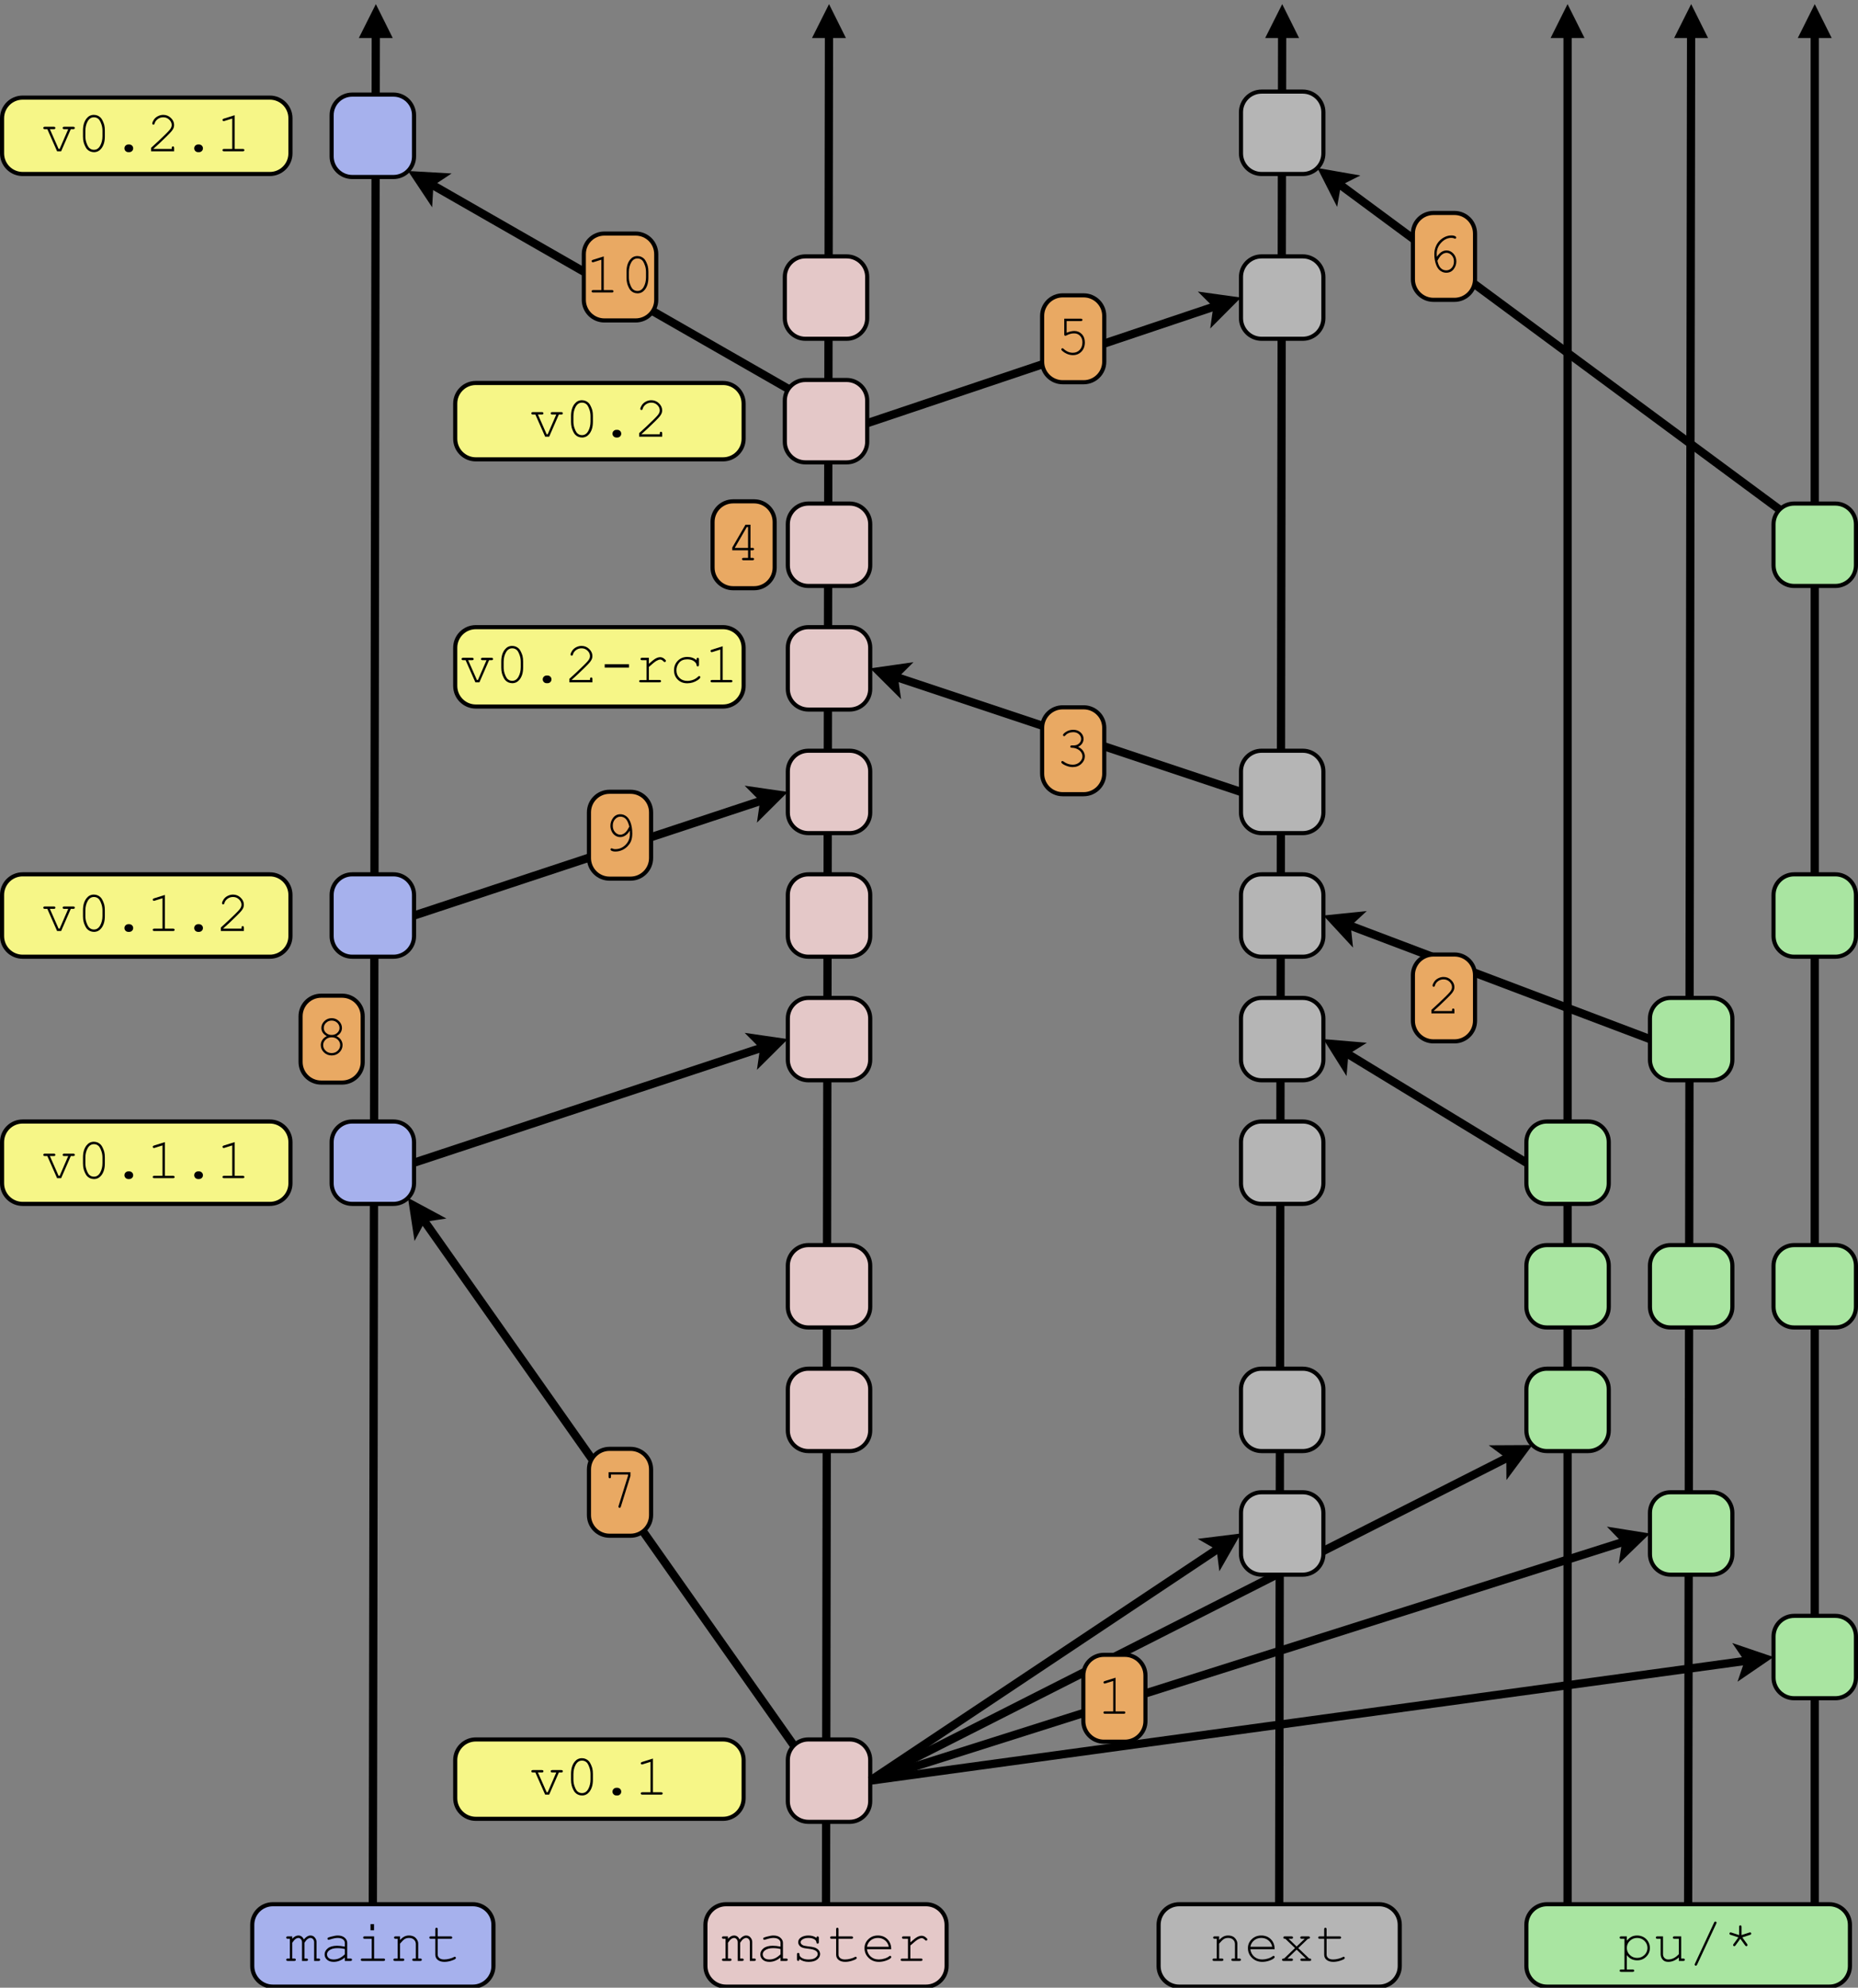 <?xml version="1.0" encoding="UTF-8"?>
<svg xmlns="http://www.w3.org/2000/svg" xmlns:xlink="http://www.w3.org/1999/xlink" width="902pt" height="965pt" viewBox="0 0 902 965" version="1.1">
<rect x="0" y="0" width="902" height="965" fill="#808080" stroke="none"/>
<defs>
<g>
<symbol overflow="visible" id="glyph0-0">
<path style="stroke:none;" d="M 1.418 0 L 1.418 -17.625 L 15.52 -17.625 L 15.52 0 Z M 1.859 -0.441 L 15.078 -0.441 L 15.078 -17.188 L 1.859 -17.188 Z M 1.859 -0.441 "/>
</symbol>
<symbol overflow="visible" id="glyph0-1">
<path style="stroke:none;" d="M 3.195 -11.926 L 3.195 -10.754 C 4.172 -11.809 5.16 -12.34 6.156 -12.34 C 6.75 -12.34 7.273 -12.18 7.723 -11.863 C 8.172 -11.543 8.547 -11.062 8.855 -10.426 C 9.363 -11.062 9.887 -11.543 10.418 -11.863 C 10.945 -12.18 11.473 -12.34 12.008 -12.34 C 12.84 -12.34 13.508 -12.066 14.004 -11.527 C 14.656 -10.824 14.98 -10.062 14.984 -9.242 L 14.984 -1.156 L 15.961 -1.156 C 16.234 -1.152 16.43 -1.102 16.551 -0.996 C 16.668 -0.891 16.727 -0.75 16.73 -0.578 C 16.727 -0.41 16.668 -0.273 16.551 -0.164 C 16.43 -0.055 16.234 0 15.961 0 L 13.824 0 L 13.824 -9.129 C 13.82 -9.715 13.645 -10.199 13.289 -10.59 C 12.93 -10.973 12.516 -11.168 12.051 -11.168 C 11.625 -11.168 11.18 -11.008 10.715 -10.691 C 10.242 -10.375 9.711 -9.754 9.117 -8.828 L 9.117 -1.156 L 10.082 -1.156 C 10.352 -1.152 10.547 -1.102 10.672 -0.996 C 10.789 -0.891 10.852 -0.75 10.852 -0.578 C 10.852 -0.41 10.789 -0.273 10.672 -0.164 C 10.547 -0.055 10.352 0 10.082 0 L 7.945 0 L 7.945 -9.047 C 7.945 -9.66 7.762 -10.164 7.402 -10.566 C 7.035 -10.965 6.629 -11.168 6.184 -11.168 C 5.766 -11.168 5.359 -11.035 4.957 -10.77 C 4.395 -10.391 3.805 -9.742 3.195 -8.828 L 3.195 -1.156 L 4.172 -1.156 C 4.445 -1.152 4.641 -1.102 4.766 -0.996 C 4.883 -0.891 4.945 -0.75 4.945 -0.578 C 4.945 -0.41 4.883 -0.273 4.766 -0.164 C 4.641 -0.055 4.445 0 4.172 0 L 1.059 0 C 0.781 0 0.586 -0.055 0.469 -0.164 C 0.348 -0.273 0.285 -0.41 0.289 -0.578 C 0.285 -0.75 0.348 -0.891 0.469 -0.996 C 0.586 -1.102 0.781 -1.152 1.059 -1.156 L 2.039 -1.156 L 2.039 -10.754 L 1.059 -10.754 C 0.781 -10.75 0.586 -10.805 0.469 -10.918 C 0.348 -11.027 0.285 -11.172 0.289 -11.348 C 0.285 -11.508 0.348 -11.645 0.469 -11.758 C 0.586 -11.867 0.781 -11.922 1.059 -11.926 Z M 3.195 -11.926 "/>
</symbol>
<symbol overflow="visible" id="glyph0-2">
<path style="stroke:none;" d="M 11.789 0 L 11.789 -1.668 C 10.109 -0.254 8.312 0.449 6.402 0.453 C 5.016 0.449 3.934 0.102 3.152 -0.598 C 2.371 -1.301 1.98 -2.16 1.984 -3.18 C 1.98 -4.297 2.492 -5.273 3.523 -6.113 C 4.547 -6.945 6.051 -7.363 8.027 -7.367 C 8.559 -7.363 9.137 -7.328 9.762 -7.262 C 10.387 -7.191 11.062 -7.086 11.789 -6.941 L 11.789 -8.812 C 11.789 -9.445 11.492 -9.996 10.906 -10.465 C 10.312 -10.934 9.434 -11.168 8.262 -11.168 C 7.363 -11.168 6.102 -10.906 4.477 -10.383 C 4.18 -10.289 3.988 -10.242 3.91 -10.246 C 3.762 -10.242 3.637 -10.297 3.531 -10.41 C 3.426 -10.52 3.375 -10.656 3.375 -10.824 C 3.375 -10.977 3.418 -11.102 3.512 -11.195 C 3.637 -11.332 4.156 -11.52 5.066 -11.762 C 6.496 -12.145 7.578 -12.34 8.316 -12.34 C 9.773 -12.34 10.914 -11.977 11.73 -11.258 C 12.547 -10.531 12.953 -9.719 12.957 -8.812 L 12.957 -1.156 L 14.5 -1.156 C 14.785 -1.152 14.988 -1.102 15.105 -0.996 C 15.223 -0.891 15.281 -0.75 15.285 -0.578 C 15.281 -0.41 15.223 -0.273 15.105 -0.164 C 14.988 -0.055 14.785 0 14.5 0 Z M 11.789 -5.758 C 11.246 -5.91 10.672 -6.023 10.066 -6.102 C 9.457 -6.172 8.816 -6.211 8.152 -6.211 C 6.469 -6.211 5.156 -5.848 4.215 -5.121 C 3.496 -4.578 3.141 -3.93 3.141 -3.18 C 3.141 -2.48 3.41 -1.895 3.957 -1.418 C 4.5 -0.941 5.297 -0.703 6.348 -0.703 C 7.344 -0.703 8.273 -0.902 9.137 -1.301 C 9.992 -1.699 10.879 -2.332 11.789 -3.207 Z M 11.789 -5.758 "/>
</symbol>
<symbol overflow="visible" id="glyph0-3">
<path style="stroke:none;" d="M 9.035 -17.859 L 9.035 -14.871 L 7.328 -14.871 L 7.328 -17.859 Z M 9.074 -11.926 L 9.074 -1.156 L 13.621 -1.156 C 13.902 -1.152 14.105 -1.102 14.227 -0.996 C 14.344 -0.891 14.402 -0.75 14.406 -0.578 C 14.402 -0.41 14.344 -0.273 14.227 -0.164 C 14.105 -0.055 13.902 0 13.621 0 L 3.375 0 C 3.098 0 2.898 -0.055 2.781 -0.164 C 2.66 -0.273 2.602 -0.41 2.602 -0.578 C 2.602 -0.75 2.66 -0.891 2.781 -0.996 C 2.898 -1.102 3.098 -1.152 3.375 -1.156 L 7.918 -1.156 L 7.918 -10.754 L 4.543 -10.754 C 4.266 -10.75 4.066 -10.805 3.945 -10.918 C 3.816 -11.027 3.754 -11.168 3.758 -11.332 C 3.754 -11.504 3.816 -11.645 3.938 -11.758 C 4.055 -11.867 4.254 -11.922 4.543 -11.926 Z M 9.074 -11.926 "/>
</symbol>
<symbol overflow="visible" id="glyph0-4">
<path style="stroke:none;" d="M 4.723 -11.926 L 4.723 -10.176 C 5.527 -10.992 6.254 -11.559 6.91 -11.871 C 7.559 -12.184 8.297 -12.34 9.117 -12.34 C 9.996 -12.34 10.797 -12.148 11.527 -11.773 C 12.035 -11.492 12.5 -11.035 12.922 -10.402 C 13.336 -9.762 13.547 -9.109 13.551 -8.441 L 13.551 -1.156 L 14.527 -1.156 C 14.801 -1.152 15 -1.102 15.121 -0.996 C 15.238 -0.891 15.297 -0.75 15.301 -0.578 C 15.297 -0.41 15.238 -0.273 15.121 -0.164 C 15 -0.055 14.801 0 14.527 0 L 11.43 0 C 11.145 0 10.941 -0.055 10.824 -0.164 C 10.699 -0.273 10.641 -0.41 10.645 -0.578 C 10.641 -0.75 10.699 -0.891 10.824 -0.996 C 10.941 -1.102 11.145 -1.152 11.43 -1.156 L 12.395 -1.156 L 12.395 -8.25 C 12.391 -9.062 12.094 -9.75 11.5 -10.32 C 10.902 -10.883 10.102 -11.168 9.102 -11.168 C 8.336 -11.168 7.676 -11.012 7.121 -10.707 C 6.559 -10.395 5.762 -9.633 4.723 -8.414 L 4.723 -1.156 L 6.031 -1.156 C 6.305 -1.152 6.504 -1.102 6.625 -0.996 C 6.742 -0.891 6.801 -0.75 6.805 -0.578 C 6.801 -0.41 6.742 -0.273 6.625 -0.164 C 6.504 -0.055 6.305 0 6.031 0 L 2.258 0 C 1.977 0 1.781 -0.055 1.664 -0.164 C 1.547 -0.273 1.488 -0.41 1.488 -0.578 C 1.488 -0.75 1.547 -0.891 1.664 -0.996 C 1.781 -1.102 1.977 -1.152 2.258 -1.156 L 3.566 -1.156 L 3.566 -10.754 L 2.59 -10.754 C 2.312 -10.75 2.113 -10.805 1.996 -10.918 C 1.875 -11.027 1.816 -11.172 1.816 -11.348 C 1.816 -11.508 1.875 -11.645 1.996 -11.758 C 2.113 -11.867 2.312 -11.922 2.59 -11.926 Z M 4.723 -11.926 "/>
</symbol>
<symbol overflow="visible" id="glyph0-5">
<path style="stroke:none;" d="M 6.086 -11.926 L 12.367 -11.926 C 12.641 -11.922 12.836 -11.867 12.957 -11.758 C 13.074 -11.645 13.137 -11.504 13.137 -11.332 C 13.137 -11.168 13.074 -11.027 12.957 -10.918 C 12.836 -10.805 12.641 -10.75 12.367 -10.754 L 6.086 -10.754 L 6.086 -3.059 C 6.082 -2.387 6.352 -1.824 6.891 -1.375 C 7.43 -0.926 8.215 -0.703 9.254 -0.703 C 10.031 -0.703 10.879 -0.82 11.789 -1.055 C 12.695 -1.289 13.402 -1.551 13.91 -1.844 C 14.09 -1.961 14.238 -2.02 14.363 -2.023 C 14.504 -2.02 14.633 -1.965 14.746 -1.852 C 14.855 -1.734 14.91 -1.598 14.914 -1.445 C 14.91 -1.305 14.852 -1.176 14.734 -1.059 C 14.438 -0.754 13.723 -0.426 12.594 -0.074 C 11.457 0.277 10.371 0.449 9.336 0.453 C 7.984 0.449 6.91 0.137 6.113 -0.496 C 5.312 -1.125 4.914 -1.98 4.918 -3.059 L 4.918 -10.754 L 2.781 -10.754 C 2.504 -10.75 2.305 -10.805 2.188 -10.918 C 2.066 -11.027 2.008 -11.172 2.012 -11.348 C 2.008 -11.508 2.066 -11.645 2.188 -11.758 C 2.305 -11.867 2.504 -11.922 2.781 -11.926 L 4.918 -11.926 L 4.918 -15.34 C 4.914 -15.613 4.969 -15.809 5.082 -15.934 C 5.188 -16.051 5.328 -16.113 5.496 -16.113 C 5.668 -16.113 5.809 -16.051 5.922 -15.934 C 6.027 -15.809 6.082 -15.613 6.086 -15.34 Z M 6.086 -11.926 "/>
</symbol>
<symbol overflow="visible" id="glyph0-6">
<path style="stroke:none;" d="M 12.285 -11.168 C 12.281 -11.434 12.336 -11.625 12.449 -11.746 C 12.555 -11.863 12.691 -11.922 12.863 -11.926 C 13.035 -11.922 13.18 -11.863 13.289 -11.746 C 13.398 -11.625 13.453 -11.422 13.453 -11.141 L 13.453 -9.156 C 13.453 -8.879 13.398 -8.684 13.289 -8.566 C 13.18 -8.445 13.035 -8.383 12.863 -8.387 C 12.703 -8.383 12.574 -8.434 12.469 -8.539 C 12.363 -8.637 12.301 -8.805 12.285 -9.035 C 12.227 -9.582 11.941 -10.035 11.43 -10.398 C 10.676 -10.91 9.68 -11.168 8.441 -11.168 C 7.145 -11.168 6.141 -10.906 5.426 -10.383 C 4.883 -9.988 4.609 -9.547 4.613 -9.062 C 4.609 -8.508 4.934 -8.047 5.578 -7.684 C 6.016 -7.422 6.848 -7.227 8.082 -7.094 C 9.684 -6.918 10.801 -6.719 11.43 -6.5 C 12.316 -6.176 12.98 -5.73 13.418 -5.164 C 13.855 -4.59 14.074 -3.977 14.074 -3.32 C 14.074 -2.332 13.602 -1.457 12.656 -0.695 C 11.711 0.07 10.324 0.449 8.496 0.453 C 6.668 0.449 5.172 -0.012 4.008 -0.938 C 4.008 -0.625 3.988 -0.422 3.953 -0.328 C 3.914 -0.234 3.848 -0.156 3.754 -0.094 C 3.656 -0.031 3.547 0 3.43 0 C 3.258 0 3.121 -0.059 3.016 -0.18 C 2.902 -0.297 2.848 -0.492 2.852 -0.77 L 2.852 -3.152 C 2.848 -3.426 2.898 -3.621 3.008 -3.746 C 3.109 -3.863 3.25 -3.926 3.43 -3.926 C 3.59 -3.926 3.73 -3.867 3.848 -3.754 C 3.961 -3.637 4.02 -3.484 4.02 -3.293 C 4.02 -2.867 4.125 -2.512 4.336 -2.23 C 4.656 -1.789 5.168 -1.426 5.871 -1.137 C 6.574 -0.848 7.434 -0.703 8.457 -0.703 C 9.957 -0.703 11.078 -0.98 11.816 -1.543 C 12.547 -2.098 12.914 -2.691 12.918 -3.32 C 12.914 -4.035 12.543 -4.609 11.801 -5.039 C 11.047 -5.469 9.949 -5.758 8.516 -5.906 C 7.078 -6.055 6.051 -6.246 5.426 -6.484 C 4.801 -6.723 4.312 -7.082 3.965 -7.559 C 3.613 -8.035 3.438 -8.547 3.441 -9.102 C 3.438 -10.09 3.926 -10.879 4.902 -11.465 C 5.875 -12.047 7.035 -12.34 8.387 -12.34 C 9.98 -12.34 11.281 -11.949 12.285 -11.168 Z M 12.285 -11.168 "/>
</symbol>
<symbol overflow="visible" id="glyph0-7">
<path style="stroke:none;" d="M 14.723 -5.688 L 2.934 -5.688 C 3.133 -4.188 3.758 -2.98 4.812 -2.07 C 5.859 -1.156 7.164 -0.703 8.719 -0.703 C 9.578 -0.703 10.48 -0.844 11.43 -1.129 C 12.371 -1.41 13.141 -1.785 13.742 -2.258 C 13.914 -2.391 14.066 -2.461 14.199 -2.465 C 14.34 -2.461 14.469 -2.402 14.582 -2.293 C 14.691 -2.176 14.746 -2.043 14.75 -1.887 C 14.746 -1.73 14.672 -1.578 14.527 -1.434 C 14.082 -0.969 13.301 -0.539 12.18 -0.145 C 11.051 0.254 9.898 0.449 8.719 0.453 C 6.734 0.449 5.078 -0.195 3.75 -1.492 C 2.422 -2.789 1.758 -4.363 1.762 -6.211 C 1.758 -7.891 2.379 -9.332 3.629 -10.535 C 4.871 -11.738 6.414 -12.34 8.25 -12.34 C 10.141 -12.34 11.695 -11.719 12.918 -10.484 C 14.137 -9.246 14.738 -7.648 14.723 -5.688 Z M 13.551 -6.859 C 13.32 -8.133 12.715 -9.168 11.738 -9.969 C 10.758 -10.766 9.598 -11.168 8.25 -11.168 C 6.898 -11.168 5.734 -10.773 4.762 -9.984 C 3.789 -9.195 3.184 -8.152 2.945 -6.859 Z M 13.551 -6.859 "/>
</symbol>
<symbol overflow="visible" id="glyph0-8">
<path style="stroke:none;" d="M 7.078 -11.926 L 7.078 -9.008 C 8.582 -10.359 9.707 -11.234 10.457 -11.629 C 11.203 -12.016 11.895 -12.211 12.531 -12.215 C 13.219 -12.211 13.859 -11.98 14.453 -11.52 C 15.043 -11.055 15.34 -10.703 15.34 -10.465 C 15.34 -10.289 15.281 -10.145 15.168 -10.031 C 15.051 -9.914 14.906 -9.855 14.734 -9.859 C 14.641 -9.855 14.562 -9.871 14.5 -9.906 C 14.434 -9.938 14.316 -10.043 14.145 -10.219 C 13.82 -10.539 13.539 -10.758 13.301 -10.879 C 13.062 -10.996 12.828 -11.055 12.602 -11.059 C 12.094 -11.055 11.484 -10.855 10.773 -10.453 C 10.059 -10.047 8.828 -9.059 7.078 -7.492 L 7.078 -1.156 L 12.199 -1.156 C 12.484 -1.152 12.684 -1.102 12.805 -0.996 C 12.922 -0.891 12.984 -0.75 12.984 -0.578 C 12.984 -0.41 12.922 -0.273 12.805 -0.164 C 12.684 -0.055 12.484 0 12.199 0 L 3.125 0 C 2.848 0 2.652 -0.051 2.535 -0.156 C 2.414 -0.262 2.355 -0.398 2.355 -0.566 C 2.355 -0.719 2.41 -0.848 2.527 -0.957 C 2.637 -1.059 2.836 -1.113 3.125 -1.117 L 5.922 -1.117 L 5.922 -10.754 L 3.785 -10.754 C 3.512 -10.75 3.312 -10.805 3.195 -10.918 C 3.07 -11.027 3.012 -11.172 3.016 -11.348 C 3.012 -11.508 3.07 -11.645 3.188 -11.758 C 3.301 -11.867 3.5 -11.922 3.785 -11.926 Z M 7.078 -11.926 "/>
</symbol>
<symbol overflow="visible" id="glyph0-9">
<path style="stroke:none;" d="M 9.254 -6.238 L 14.555 -1.156 C 14.902 -1.152 15.121 -1.137 15.215 -1.105 C 15.305 -1.07 15.387 -1.004 15.457 -0.906 C 15.527 -0.805 15.562 -0.695 15.562 -0.578 C 15.562 -0.41 15.5 -0.273 15.383 -0.164 C 15.258 -0.055 15.059 0 14.777 0 L 11.059 0 C 10.77 0 10.57 -0.055 10.453 -0.164 C 10.332 -0.273 10.27 -0.41 10.273 -0.578 C 10.27 -0.75 10.332 -0.891 10.453 -0.996 C 10.57 -1.102 10.77 -1.152 11.059 -1.156 L 12.973 -1.156 L 8.469 -5.469 L 3.992 -1.156 L 5.922 -1.156 C 6.195 -1.152 6.391 -1.102 6.512 -0.996 C 6.629 -0.891 6.691 -0.75 6.691 -0.578 C 6.691 -0.41 6.629 -0.273 6.512 -0.164 C 6.391 -0.055 6.195 0 5.922 0 L 2.16 0 C 1.883 0 1.688 -0.055 1.57 -0.164 C 1.449 -0.273 1.387 -0.41 1.391 -0.578 C 1.387 -0.695 1.422 -0.805 1.492 -0.906 C 1.559 -1.004 1.637 -1.07 1.727 -1.105 C 1.812 -1.137 2.031 -1.152 2.383 -1.156 L 7.684 -6.238 L 2.973 -10.754 C 2.641 -10.75 2.434 -10.77 2.348 -10.809 C 2.258 -10.844 2.18 -10.914 2.113 -11.016 C 2.043 -11.117 2.008 -11.227 2.012 -11.348 C 2.008 -11.508 2.066 -11.645 2.188 -11.758 C 2.305 -11.867 2.508 -11.922 2.797 -11.926 L 5.949 -11.926 C 6.23 -11.922 6.43 -11.867 6.547 -11.758 C 6.656 -11.645 6.715 -11.504 6.719 -11.332 C 6.715 -11.168 6.656 -11.027 6.547 -10.918 C 6.43 -10.805 6.23 -10.75 5.949 -10.754 L 4.57 -10.754 L 8.469 -6.996 L 12.395 -10.754 L 11.016 -10.754 C 10.742 -10.75 10.543 -10.805 10.418 -10.918 C 10.293 -11.027 10.23 -11.172 10.23 -11.348 C 10.23 -11.508 10.289 -11.645 10.41 -11.758 C 10.527 -11.867 10.73 -11.922 11.016 -11.926 L 14.172 -11.926 C 14.441 -11.922 14.637 -11.867 14.762 -11.758 C 14.879 -11.645 14.941 -11.504 14.941 -11.332 C 14.941 -11.223 14.906 -11.117 14.836 -11.016 C 14.766 -10.914 14.688 -10.844 14.602 -10.809 C 14.516 -10.77 14.305 -10.75 13.977 -10.754 Z M 9.254 -6.238 "/>
</symbol>
<symbol overflow="visible" id="glyph0-10">
<path style="stroke:none;" d="M 4.105 -11.926 L 4.105 -9.82 C 4.789 -10.652 5.527 -11.277 6.32 -11.703 C 7.105 -12.125 8.039 -12.34 9.117 -12.34 C 10.254 -12.34 11.305 -12.07 12.27 -11.539 C 13.23 -11.004 13.977 -10.266 14.508 -9.316 C 15.035 -8.363 15.297 -7.363 15.301 -6.32 C 15.297 -4.656 14.703 -3.234 13.516 -2.059 C 12.324 -0.875 10.863 -0.285 9.129 -0.289 C 7.062 -0.285 5.387 -1.125 4.105 -2.809 L 4.105 4.16 L 6.914 4.16 C 7.188 4.16 7.383 4.211 7.504 4.316 C 7.621 4.422 7.68 4.562 7.684 4.738 C 7.68 4.898 7.621 5.035 7.504 5.148 C 7.383 5.258 7.188 5.312 6.914 5.316 L 1.391 5.316 C 1.109 5.312 0.914 5.262 0.797 5.156 C 0.68 5.051 0.621 4.91 0.621 4.738 C 0.621 4.562 0.68 4.422 0.797 4.316 C 0.914 4.211 1.109 4.16 1.391 4.16 L 2.945 4.16 L 2.945 -10.754 L 1.391 -10.754 C 1.109 -10.75 0.914 -10.805 0.797 -10.918 C 0.68 -11.027 0.621 -11.172 0.621 -11.348 C 0.621 -11.508 0.68 -11.645 0.797 -11.758 C 0.914 -11.867 1.109 -11.922 1.391 -11.926 Z M 14.129 -6.32 C 14.125 -7.648 13.641 -8.789 12.676 -9.742 C 11.703 -10.691 10.523 -11.168 9.129 -11.168 C 7.723 -11.168 6.531 -10.688 5.562 -9.734 C 4.586 -8.777 4.102 -7.641 4.105 -6.32 C 4.102 -4.988 4.586 -3.844 5.562 -2.891 C 6.531 -1.934 7.723 -1.457 9.129 -1.461 C 10.516 -1.457 11.695 -1.934 12.668 -2.883 C 13.641 -3.832 14.125 -4.977 14.129 -6.32 Z M 14.129 -6.32 "/>
</symbol>
<symbol overflow="visible" id="glyph0-11">
<path style="stroke:none;" d="M 12.422 0 L 12.422 -1.695 C 10.844 -0.262 9.133 0.449 7.297 0.453 C 6.164 0.449 5.309 0.145 4.723 -0.469 C 3.961 -1.273 3.578 -2.215 3.582 -3.293 L 3.582 -10.754 L 2.023 -10.754 C 1.742 -10.75 1.547 -10.805 1.43 -10.918 C 1.312 -11.027 1.254 -11.172 1.254 -11.348 C 1.254 -11.508 1.312 -11.645 1.43 -11.758 C 1.547 -11.867 1.742 -11.922 2.023 -11.926 L 4.738 -11.926 L 4.738 -3.293 C 4.734 -2.535 4.973 -1.914 5.453 -1.43 C 5.926 -0.945 6.523 -0.703 7.242 -0.703 C 9.125 -0.703 10.852 -1.566 12.422 -3.293 L 12.422 -10.754 L 10.285 -10.754 C 10.008 -10.75 9.812 -10.805 9.695 -10.918 C 9.574 -11.027 9.516 -11.172 9.516 -11.348 C 9.516 -11.508 9.574 -11.645 9.695 -11.758 C 9.812 -11.867 10.008 -11.922 10.285 -11.926 L 13.578 -11.926 L 13.578 -1.156 L 14.555 -1.156 C 14.828 -1.152 15.023 -1.102 15.148 -0.996 C 15.266 -0.891 15.328 -0.75 15.328 -0.578 C 15.328 -0.41 15.266 -0.273 15.148 -0.164 C 15.023 -0.055 14.828 0 14.555 0 Z M 12.422 0 "/>
</symbol>
<symbol overflow="visible" id="glyph0-12">
<path style="stroke:none;" d="M 13.66 -18.121 L 4.352 1.816 C 4.191 2.156 3.988 2.324 3.746 2.328 C 3.586 2.324 3.453 2.27 3.34 2.156 C 3.223 2.039 3.164 1.91 3.168 1.777 C 3.164 1.66 3.211 1.508 3.305 1.32 L 12.602 -18.617 C 12.699 -18.824 12.797 -18.965 12.891 -19.031 C 12.98 -19.094 13.09 -19.125 13.219 -19.129 C 13.375 -19.125 13.508 -19.066 13.625 -18.957 C 13.734 -18.84 13.793 -18.715 13.797 -18.578 C 13.793 -18.473 13.746 -18.32 13.66 -18.121 Z M 13.66 -18.121 "/>
</symbol>
<symbol overflow="visible" id="glyph0-13">
<path style="stroke:none;" d="M 7.82 -12.547 L 7.82 -16.496 C 7.816 -16.777 7.871 -16.98 7.984 -17.102 C 8.094 -17.219 8.238 -17.277 8.414 -17.281 C 8.578 -17.277 8.715 -17.219 8.824 -17.102 C 8.934 -16.98 8.988 -16.777 8.992 -16.496 L 8.992 -12.547 L 12.754 -13.77 C 12.922 -13.824 13.055 -13.852 13.152 -13.855 C 13.297 -13.852 13.426 -13.793 13.535 -13.68 C 13.645 -13.562 13.699 -13.426 13.703 -13.273 C 13.699 -13.133 13.66 -13.016 13.586 -12.918 C 13.504 -12.812 13.344 -12.727 13.109 -12.656 L 9.352 -11.43 L 11.68 -8.234 C 11.82 -8.02 11.895 -7.855 11.898 -7.738 C 11.895 -7.57 11.836 -7.43 11.727 -7.32 C 11.609 -7.203 11.477 -7.148 11.32 -7.148 C 11.117 -7.148 10.918 -7.281 10.727 -7.547 L 8.398 -10.754 L 6.074 -7.547 C 5.879 -7.281 5.688 -7.148 5.496 -7.148 C 5.328 -7.148 5.188 -7.203 5.074 -7.32 C 4.957 -7.43 4.898 -7.57 4.902 -7.738 C 4.898 -7.855 4.977 -8.02 5.137 -8.234 L 7.465 -11.43 L 3.691 -12.668 C 3.461 -12.742 3.305 -12.828 3.23 -12.926 C 3.148 -13.02 3.109 -13.133 3.113 -13.273 C 3.109 -13.426 3.164 -13.562 3.277 -13.68 C 3.383 -13.793 3.508 -13.852 3.648 -13.855 C 3.746 -13.852 3.883 -13.824 4.062 -13.77 Z M 7.82 -12.547 "/>
</symbol>
<symbol overflow="visible" id="glyph0-14">
<path style="stroke:none;" d="M 9.473 0 L 7.52 0 L 2.77 -10.754 L 1.582 -10.754 C 1.309 -10.75 1.109 -10.805 0.992 -10.918 C 0.867 -11.027 0.809 -11.172 0.812 -11.348 C 0.809 -11.508 0.867 -11.645 0.992 -11.758 C 1.109 -11.867 1.309 -11.922 1.582 -11.926 L 5.922 -11.926 C 6.195 -11.922 6.391 -11.867 6.512 -11.758 C 6.629 -11.645 6.691 -11.504 6.691 -11.332 C 6.691 -11.168 6.629 -11.027 6.512 -10.918 C 6.391 -10.805 6.195 -10.75 5.922 -10.754 L 4.008 -10.754 L 8.25 -1.156 L 8.758 -1.156 L 12.918 -10.754 L 10.988 -10.754 C 10.711 -10.75 10.516 -10.805 10.398 -10.918 C 10.277 -11.027 10.219 -11.172 10.219 -11.348 C 10.219 -11.508 10.277 -11.645 10.398 -11.758 C 10.516 -11.867 10.711 -11.922 10.988 -11.926 L 15.34 -11.926 C 15.625 -11.922 15.824 -11.867 15.941 -11.758 C 16.055 -11.645 16.113 -11.504 16.113 -11.332 C 16.113 -11.168 16.055 -11.027 15.941 -10.918 C 15.824 -10.805 15.625 -10.75 15.34 -10.754 L 14.172 -10.754 Z M 9.473 0 "/>
</symbol>
<symbol overflow="visible" id="glyph0-15">
<path style="stroke:none;" d="M 13.77 -10.066 L 13.77 -7.203 C 13.77 -4.711 13.176 -2.742 11.996 -1.293 C 11.066 -0.156 9.898 0.41 8.484 0.414 C 7.805 0.41 7.164 0.273 6.562 0.008 C 5.961 -0.266 5.449 -0.641 5.027 -1.129 C 4.762 -1.43 4.469 -1.914 4.152 -2.586 C 3.832 -3.254 3.605 -3.871 3.469 -4.434 C 3.258 -5.219 3.152 -6.141 3.152 -7.203 L 3.152 -10.066 C 3.152 -12.562 3.742 -14.535 4.93 -15.988 C 5.852 -17.125 7.023 -17.695 8.441 -17.695 C 9.125 -17.695 9.766 -17.559 10.367 -17.289 C 10.961 -17.016 11.473 -16.637 11.898 -16.152 C 12.172 -15.836 12.465 -15.344 12.777 -14.68 C 13.086 -14.008 13.316 -13.398 13.469 -12.848 C 13.668 -12.055 13.77 -11.129 13.77 -10.066 Z M 12.613 -9.914 C 12.609 -11.008 12.457 -12.023 12.152 -12.965 C 11.844 -13.906 11.496 -14.656 11.113 -15.219 C 10.883 -15.535 10.586 -15.812 10.219 -16.043 C 9.695 -16.363 9.105 -16.523 8.457 -16.523 C 7.16 -16.523 6.145 -15.859 5.41 -14.539 C 4.672 -13.215 4.305 -11.676 4.309 -9.914 L 4.309 -7.367 C 4.305 -6.273 4.461 -5.254 4.77 -4.309 C 5.078 -3.359 5.43 -2.609 5.824 -2.051 C 6.043 -1.738 6.336 -1.465 6.707 -1.238 C 7.227 -0.902 7.82 -0.738 8.484 -0.742 C 9.766 -0.738 10.773 -1.402 11.512 -2.73 C 12.242 -4.059 12.609 -5.602 12.613 -7.367 Z M 12.613 -9.914 "/>
</symbol>
<symbol overflow="visible" id="glyph0-16">
<path style="stroke:none;" d="M 8.223 -3.32 L 8.719 -3.32 C 9.23 -3.316 9.668 -3.133 10.039 -2.773 C 10.402 -2.406 10.586 -1.969 10.59 -1.461 C 10.586 -0.922 10.402 -0.477 10.031 -0.121 C 9.656 0.234 9.219 0.41 8.719 0.414 L 8.223 0.414 C 7.703 0.41 7.262 0.23 6.898 -0.129 C 6.527 -0.492 6.344 -0.93 6.348 -1.445 C 6.344 -1.977 6.531 -2.422 6.906 -2.781 C 7.277 -3.137 7.715 -3.316 8.223 -3.32 Z M 8.223 -3.32 "/>
</symbol>
<symbol overflow="visible" id="glyph0-17">
<path style="stroke:none;" d="M 9.035 -17.516 L 9.035 -1.156 L 13 -1.156 C 13.273 -1.152 13.469 -1.102 13.59 -0.996 C 13.707 -0.891 13.77 -0.75 13.77 -0.578 C 13.77 -0.41 13.707 -0.273 13.59 -0.164 C 13.469 -0.055 13.273 0 13 0 L 3.91 0 C 3.629 0 3.434 -0.055 3.316 -0.164 C 3.199 -0.273 3.141 -0.41 3.141 -0.578 C 3.141 -0.75 3.199 -0.891 3.316 -0.996 C 3.434 -1.102 3.629 -1.152 3.91 -1.156 L 7.879 -1.156 L 7.879 -15.918 L 4.105 -14.734 C 3.918 -14.676 3.785 -14.648 3.703 -14.652 C 3.562 -14.648 3.434 -14.707 3.324 -14.824 C 3.207 -14.938 3.152 -15.07 3.152 -15.23 C 3.152 -15.363 3.199 -15.492 3.293 -15.617 C 3.363 -15.688 3.512 -15.766 3.746 -15.852 Z M 9.035 -17.516 "/>
</symbol>
<symbol overflow="visible" id="glyph0-18">
<path style="stroke:none;" d="M 3.484 -1.156 L 12.367 -1.156 L 12.367 -1.609 C 12.363 -1.883 12.418 -2.082 12.531 -2.203 C 12.637 -2.32 12.777 -2.379 12.957 -2.383 C 13.121 -2.379 13.262 -2.32 13.371 -2.203 C 13.48 -2.082 13.535 -1.883 13.535 -1.609 L 13.535 0 L 2.355 0 L 2.355 -1.707 C 4.703 -3.816 6.988 -5.965 9.211 -8.152 C 10.25 -9.168 10.961 -9.918 11.348 -10.395 C 11.73 -10.871 11.992 -11.289 12.137 -11.656 C 12.277 -12.016 12.352 -12.383 12.352 -12.754 C 12.352 -13.742 11.949 -14.617 11.152 -15.379 C 10.352 -16.141 9.391 -16.523 8.262 -16.523 C 7.25 -16.523 6.352 -16.234 5.574 -15.656 C 4.793 -15.078 4.289 -14.359 4.062 -13.508 C 4.004 -13.285 3.938 -13.145 3.855 -13.082 C 3.746 -12.988 3.617 -12.941 3.469 -12.945 C 3.312 -12.941 3.18 -12.996 3.074 -13.102 C 2.969 -13.207 2.918 -13.332 2.918 -13.48 C 2.918 -13.922 3.156 -14.52 3.641 -15.273 C 4.121 -16.023 4.789 -16.613 5.641 -17.047 C 6.488 -17.477 7.359 -17.695 8.25 -17.695 C 9.688 -17.695 10.926 -17.195 11.965 -16.195 C 13.004 -15.195 13.523 -14.059 13.523 -12.793 C 13.523 -12.258 13.434 -11.77 13.262 -11.328 C 13.082 -10.879 12.785 -10.395 12.371 -9.867 C 11.949 -9.336 11.199 -8.539 10.121 -7.477 C 7.402 -4.797 5.191 -2.715 3.484 -1.238 Z M 3.484 -1.156 "/>
</symbol>
<symbol overflow="visible" id="glyph0-19">
<path style="stroke:none;" d="M 14.363 -8.801 L 14.363 -7.148 L 2.562 -7.148 L 2.562 -8.801 Z M 14.363 -8.801 "/>
</symbol>
<symbol overflow="visible" id="glyph0-20">
<path style="stroke:none;" d="M 13.289 -10.754 L 13.289 -11.141 C 13.289 -11.422 13.344 -11.625 13.453 -11.746 C 13.562 -11.863 13.699 -11.922 13.867 -11.926 C 14.039 -11.922 14.18 -11.863 14.293 -11.746 C 14.402 -11.625 14.461 -11.422 14.461 -11.141 L 14.461 -8.523 C 14.449 -8.238 14.391 -8.035 14.285 -7.918 C 14.18 -7.793 14.039 -7.734 13.867 -7.738 C 13.707 -7.734 13.574 -7.785 13.473 -7.895 C 13.363 -7.996 13.305 -8.176 13.289 -8.43 C 13.234 -9.078 12.805 -9.695 12 -10.285 C 11.195 -10.871 10.113 -11.168 8.758 -11.168 C 7.039 -11.168 5.734 -10.629 4.848 -9.555 C 3.953 -8.48 3.508 -7.25 3.512 -5.867 C 3.508 -4.367 4 -3.133 4.984 -2.16 C 5.965 -1.188 7.238 -0.703 8.801 -0.703 C 9.699 -0.703 10.613 -0.867 11.547 -1.199 C 12.477 -1.527 13.32 -2.059 14.074 -2.797 C 14.266 -2.977 14.434 -3.07 14.582 -3.07 C 14.734 -3.07 14.863 -3.016 14.973 -2.91 C 15.074 -2.805 15.129 -2.676 15.133 -2.52 C 15.129 -2.125 14.664 -1.625 13.742 -1.02 C 12.242 -0.039 10.578 0.449 8.746 0.453 C 6.879 0.449 5.348 -0.141 4.152 -1.328 C 2.953 -2.516 2.355 -4.023 2.355 -5.852 C 2.355 -7.715 2.965 -9.262 4.191 -10.492 C 5.414 -11.723 6.961 -12.34 8.828 -12.34 C 10.598 -12.34 12.086 -11.809 13.289 -10.754 Z M 13.289 -10.754 "/>
</symbol>
<symbol overflow="visible" id="glyph0-21">
<path style="stroke:none;" d="M 10.836 -9.406 C 11.898 -8.926 12.711 -8.273 13.273 -7.441 C 13.832 -6.609 14.113 -5.742 14.117 -4.848 C 14.113 -3.457 13.551 -2.234 12.43 -1.176 C 11.301 -0.117 9.895 0.41 8.207 0.414 C 7.211 0.41 6.184 0.203 5.121 -0.219 C 4.055 -0.641 3.309 -1.074 2.891 -1.516 C 2.75 -1.66 2.684 -1.816 2.684 -1.984 C 2.684 -2.129 2.734 -2.258 2.844 -2.367 C 2.945 -2.477 3.074 -2.531 3.223 -2.535 C 3.367 -2.531 3.531 -2.461 3.719 -2.328 C 5.137 -1.266 6.641 -0.738 8.234 -0.742 C 9.57 -0.738 10.695 -1.16 11.602 -2.004 C 12.504 -2.844 12.953 -3.777 12.957 -4.805 C 12.953 -5.492 12.73 -6.164 12.289 -6.828 C 11.84 -7.484 11.199 -8.008 10.367 -8.391 C 9.531 -8.773 8.688 -8.965 7.836 -8.965 C 7.555 -8.965 7.359 -9.016 7.242 -9.121 C 7.125 -9.227 7.066 -9.367 7.066 -9.543 C 7.066 -9.707 7.121 -9.844 7.238 -9.957 C 7.348 -10.062 7.52 -10.117 7.754 -10.121 L 8.746 -10.109 C 9.781 -10.105 10.637 -10.422 11.312 -11.059 C 11.984 -11.688 12.32 -12.422 12.324 -13.262 C 12.32 -14.121 11.969 -14.883 11.262 -15.547 C 10.555 -16.203 9.633 -16.535 8.496 -16.539 C 7.695 -16.535 6.961 -16.398 6.293 -16.125 C 5.621 -15.848 5.082 -15.469 4.684 -14.996 C 4.531 -14.809 4.418 -14.699 4.344 -14.66 C 4.262 -14.617 4.176 -14.594 4.078 -14.598 C 3.922 -14.594 3.785 -14.648 3.676 -14.754 C 3.562 -14.859 3.508 -14.984 3.512 -15.133 C 3.508 -15.496 3.91 -15.961 4.711 -16.523 C 5.82 -17.305 7.082 -17.695 8.496 -17.695 C 9.957 -17.695 11.152 -17.254 12.09 -16.379 C 13.023 -15.5 13.492 -14.457 13.496 -13.246 C 13.492 -12.473 13.27 -11.742 12.82 -11.055 C 12.367 -10.363 11.703 -9.812 10.836 -9.406 Z M 10.836 -9.406 "/>
</symbol>
<symbol overflow="visible" id="glyph0-22">
<path style="stroke:none;" d="M 10.617 -4.832 L 2.945 -4.832 L 2.945 -6.168 L 9.379 -17.281 L 11.789 -17.281 L 11.789 -5.992 L 12.754 -5.992 C 13.035 -5.988 13.234 -5.934 13.355 -5.832 C 13.473 -5.723 13.535 -5.582 13.535 -5.41 C 13.535 -5.242 13.473 -5.105 13.355 -4.996 C 13.234 -4.883 13.035 -4.828 12.754 -4.832 L 11.789 -4.832 L 11.789 -1.156 L 12.754 -1.156 C 13.035 -1.152 13.234 -1.102 13.355 -0.996 C 13.473 -0.891 13.535 -0.75 13.535 -0.578 C 13.535 -0.41 13.473 -0.273 13.355 -0.164 C 13.234 -0.055 13.035 0 12.754 0 L 8.457 0 C 8.168 0 7.965 -0.055 7.848 -0.164 C 7.727 -0.273 7.668 -0.41 7.672 -0.578 C 7.668 -0.75 7.727 -0.891 7.848 -0.996 C 7.965 -1.102 8.168 -1.152 8.457 -1.156 L 10.617 -1.156 Z M 10.617 -5.992 L 10.617 -16.113 L 10.012 -16.113 L 4.16 -5.992 Z M 10.617 -5.992 "/>
</symbol>
<symbol overflow="visible" id="glyph0-23">
<path style="stroke:none;" d="M 5.273 -16.113 L 5.273 -10.453 C 5.953 -10.734 6.605 -10.945 7.23 -11.09 C 7.855 -11.23 8.445 -11.301 9.008 -11.305 C 10.453 -11.301 11.668 -10.793 12.648 -9.777 C 13.625 -8.758 14.113 -7.418 14.117 -5.758 C 14.113 -3.918 13.562 -2.43 12.461 -1.293 C 11.355 -0.156 9.98 0.41 8.332 0.414 C 7.238 0.41 6.188 0.168 5.18 -0.316 C 4.461 -0.656 3.809 -1.078 3.223 -1.582 C 2.871 -1.887 2.695 -2.137 2.699 -2.34 C 2.695 -2.504 2.75 -2.645 2.863 -2.762 C 2.973 -2.871 3.102 -2.93 3.25 -2.934 C 3.402 -2.93 3.566 -2.848 3.746 -2.684 C 5.129 -1.387 6.641 -0.738 8.277 -0.742 C 9.625 -0.738 10.738 -1.199 11.621 -2.125 C 12.5 -3.047 12.941 -4.277 12.945 -5.812 C 12.941 -7.113 12.562 -8.16 11.801 -8.957 C 11.039 -9.75 10.07 -10.148 8.895 -10.148 C 7.691 -10.148 6.488 -9.832 5.289 -9.199 C 4.992 -9.051 4.785 -8.977 4.668 -8.98 C 4.5 -8.977 4.367 -9.031 4.27 -9.145 C 4.164 -9.25 4.113 -9.406 4.117 -9.613 L 4.117 -17.281 L 12.188 -17.281 C 12.461 -17.277 12.656 -17.223 12.777 -17.117 C 12.895 -17.004 12.953 -16.863 12.957 -16.691 C 12.953 -16.523 12.895 -16.387 12.777 -16.277 C 12.656 -16.168 12.461 -16.113 12.188 -16.113 Z M 5.273 -16.113 "/>
</symbol>
<symbol overflow="visible" id="glyph0-24">
<path style="stroke:none;" d="M 5.012 -7.312 C 5.723 -8.367 6.461 -9.145 7.223 -9.652 C 7.977 -10.152 8.82 -10.406 9.75 -10.41 C 10.977 -10.406 12.066 -9.895 13.027 -8.875 C 13.98 -7.848 14.461 -6.582 14.461 -5.082 C 14.461 -3.699 14.023 -2.441 13.152 -1.301 C 12.277 -0.16 11.074 0.41 9.543 0.414 C 8.539 0.41 7.605 0.105 6.742 -0.508 C 5.871 -1.121 5.188 -2.066 4.695 -3.348 C 4.078 -4.934 3.773 -6.691 3.773 -8.621 C 3.773 -10.066 4.062 -11.418 4.641 -12.668 C 5.078 -13.633 5.664 -14.48 6.402 -15.211 C 7.133 -15.938 7.988 -16.531 8.969 -17 C 9.945 -17.461 11.004 -17.695 12.145 -17.695 C 12.914 -17.695 13.559 -17.539 14.074 -17.227 C 14.293 -17.086 14.402 -16.902 14.406 -16.676 C 14.402 -16.512 14.352 -16.375 14.254 -16.27 C 14.148 -16.164 14.02 -16.113 13.867 -16.113 C 13.746 -16.113 13.605 -16.156 13.441 -16.25 C 13.062 -16.43 12.594 -16.523 12.035 -16.523 C 10.246 -16.523 8.613 -15.754 7.141 -14.215 C 5.664 -12.676 4.926 -10.848 4.93 -8.73 C 4.926 -8.426 4.953 -7.953 5.012 -7.312 Z M 5.273 -5.398 C 5.621 -3.723 6.168 -2.531 6.918 -1.816 C 7.664 -1.098 8.547 -0.738 9.57 -0.742 C 10.594 -0.738 11.473 -1.141 12.207 -1.945 C 12.934 -2.75 13.301 -3.793 13.305 -5.082 C 13.301 -6.281 12.934 -7.277 12.199 -8.07 C 11.465 -8.855 10.633 -9.25 9.707 -9.254 C 8.812 -9.25 7.953 -8.871 7.133 -8.109 C 6.578 -7.605 5.961 -6.699 5.273 -5.398 Z M 5.273 -5.398 "/>
</symbol>
<symbol overflow="visible" id="glyph0-25">
<path style="stroke:none;" d="M 12.352 -15.59 L 12.352 -16.113 L 4.062 -16.113 L 4.062 -15.094 C 4.059 -14.816 4.008 -14.617 3.902 -14.5 C 3.797 -14.379 3.656 -14.32 3.484 -14.32 C 3.316 -14.32 3.18 -14.379 3.07 -14.5 C 2.961 -14.617 2.906 -14.816 2.906 -15.094 L 2.906 -17.281 L 13.523 -17.281 L 13.523 -15.438 L 8.867 -0.566 C 8.789 -0.324 8.703 -0.164 8.605 -0.09 C 8.504 -0.012 8.391 0.023 8.262 0.027 C 8.098 0.023 7.957 -0.027 7.848 -0.137 C 7.734 -0.246 7.68 -0.375 7.684 -0.523 C 7.68 -0.609 7.707 -0.738 7.766 -0.91 Z M 12.352 -15.59 "/>
</symbol>
<symbol overflow="visible" id="glyph0-26">
<path style="stroke:none;" d="M 10.836 -8.965 C 11.797 -8.496 12.527 -7.875 13.02 -7.109 C 13.512 -6.34 13.758 -5.52 13.758 -4.641 C 13.758 -3.273 13.242 -2.086 12.215 -1.086 C 11.184 -0.086 9.934 0.41 8.469 0.414 C 6.996 0.41 5.75 -0.086 4.723 -1.086 C 3.691 -2.086 3.176 -3.273 3.18 -4.641 C 3.176 -5.512 3.422 -6.328 3.918 -7.098 C 4.406 -7.863 5.137 -8.488 6.113 -8.965 C 5.266 -9.449 4.652 -9.953 4.27 -10.48 C 3.734 -11.219 3.469 -12.039 3.469 -12.945 C 3.469 -14.207 3.957 -15.316 4.934 -16.27 C 5.91 -17.219 7.086 -17.695 8.469 -17.695 C 9.852 -17.695 11.031 -17.219 12.008 -16.27 C 12.977 -15.316 13.465 -14.207 13.469 -12.945 C 13.465 -12.039 13.199 -11.223 12.668 -10.492 C 12.293 -9.957 11.68 -9.449 10.836 -8.965 Z M 12.285 -12.902 C 12.281 -13.895 11.91 -14.746 11.176 -15.457 C 10.434 -16.168 9.527 -16.523 8.457 -16.523 C 7.387 -16.523 6.484 -16.164 5.75 -15.449 C 5.008 -14.734 4.641 -13.891 4.641 -12.918 C 4.641 -12.016 5.004 -11.227 5.734 -10.555 C 6.465 -9.875 7.371 -9.539 8.457 -9.543 C 9.543 -9.539 10.453 -9.875 11.188 -10.555 C 11.914 -11.227 12.281 -12.012 12.285 -12.902 Z M 12.602 -4.613 C 12.598 -5.629 12.203 -6.516 11.414 -7.27 C 10.625 -8.02 9.641 -8.395 8.469 -8.398 C 7.289 -8.395 6.309 -8.02 5.52 -7.27 C 4.73 -6.516 4.336 -5.637 4.336 -4.629 C 4.336 -3.582 4.73 -2.672 5.527 -1.898 C 6.316 -1.125 7.297 -0.738 8.469 -0.742 C 9.633 -0.738 10.613 -1.125 11.41 -1.898 C 12.199 -2.672 12.598 -3.574 12.602 -4.613 Z M 12.602 -4.613 "/>
</symbol>
<symbol overflow="visible" id="glyph0-27">
<path style="stroke:none;" d="M 13.207 -9.777 C 12.609 -8.719 11.898 -7.926 11.078 -7.395 C 10.254 -6.863 9.41 -6.598 8.551 -6.598 C 7.75 -6.598 6.977 -6.824 6.23 -7.285 C 5.48 -7.738 4.887 -8.41 4.445 -9.301 C 4.004 -10.184 3.785 -11.113 3.785 -12.09 C 3.785 -13.5 4.223 -14.789 5.102 -15.953 C 5.977 -17.113 7.148 -17.695 8.621 -17.695 C 9.664 -17.695 10.621 -17.367 11.484 -16.719 C 12.348 -16.062 13.016 -15.117 13.496 -13.883 C 14.105 -12.289 14.414 -10.445 14.418 -8.344 C 14.414 -6.711 14.152 -5.352 13.633 -4.27 C 13.281 -3.531 12.77 -2.82 12.098 -2.133 C 11.422 -1.445 10.664 -0.883 9.82 -0.453 C 8.66 0.125 7.457 0.41 6.211 0.414 C 5.383 0.41 4.707 0.258 4.188 -0.055 C 3.945 -0.199 3.824 -0.383 3.828 -0.605 C 3.824 -0.758 3.879 -0.891 3.992 -0.996 C 4.102 -1.102 4.238 -1.152 4.395 -1.156 C 4.504 -1.152 4.664 -1.102 4.875 -1.004 C 5.23 -0.824 5.641 -0.738 6.113 -0.742 C 8.066 -0.738 9.746 -1.441 11.152 -2.855 C 12.555 -4.262 13.258 -6.027 13.262 -8.152 C 13.258 -8.535 13.242 -9.078 13.207 -9.777 Z M 12.984 -11.707 C 12.5 -13.566 11.895 -14.832 11.176 -15.512 C 10.449 -16.184 9.609 -16.523 8.648 -16.523 C 7.664 -16.523 6.801 -16.109 6.059 -15.285 C 5.316 -14.457 4.945 -13.398 4.945 -12.105 C 4.945 -10.848 5.316 -9.805 6.059 -8.984 C 6.801 -8.16 7.641 -7.75 8.578 -7.754 C 9.117 -7.75 9.652 -7.898 10.184 -8.191 C 10.711 -8.484 11.207 -8.926 11.68 -9.516 C 11.977 -9.91 12.414 -10.641 12.984 -11.707 Z M 12.984 -11.707 "/>
</symbol>
</g>
</defs>
<g id="surface0">
<path style=" stroke:none;fill-rule:nonzero;fill:rgb(100%,100%,100%);fill-opacity:1;" d="M 0 0 L -479 0 L -479 41 L 0 41 Z M 0 0 "/>
<path style="fill-rule:evenodd;fill:rgb(65.098%,69.412%,92.941%);fill-opacity:1;stroke-width:0.1;stroke-linecap:butt;stroke-linejoin:round;stroke:rgb(0%,0%,0%);stroke-opacity:1;stroke-miterlimit:10;" d="M -62.427 0 L -57.573 0 L -57.573 0 C -57.297 0 -57.073 0.224 -57.073 0.5 L -57.073 1.5 L -57.073 1.5 C -57.073 1.776 -57.297 2 -57.573 2 L -62.427 2 L -62.427 2 C -62.703 2 -62.927 1.776 -62.927 1.5 L -62.927 0.5 L -62.927 0.5 C -62.927 0.224 -62.703 0 -62.427 0 " transform="matrix(20,0,0,20,1381,924.472)"/>
<g style="fill:rgb(0%,0%,0%);fill-opacity:1;">
  <use xlink:href="#glyph0-1" x="138.676" y="951.996"/>
  <use xlink:href="#glyph0-2" x="155.609" y="951.996"/>
  <use xlink:href="#glyph0-3" x="172.543" y="951.996"/>
  <use xlink:href="#glyph0-4" x="189.477" y="951.996"/>
  <use xlink:href="#glyph0-5" x="206.41" y="951.996"/>
</g>
<path style="fill:none;stroke-width:0.2;stroke-linecap:butt;stroke-linejoin:round;stroke:rgb(0%,0%,0%);stroke-opacity:1;stroke-miterlimit:10;" d="M -49 0 L -48.928 -45.4 " transform="matrix(20,0,0,20,1381,924.472)"/>
<path style="fill-rule:evenodd;fill:rgb(0%,0%,0%);fill-opacity:1;stroke-width:0.2;stroke-linecap:butt;stroke-linejoin:miter;stroke:rgb(0%,0%,0%);stroke-opacity:1;stroke-miterlimit:10;" d="M -48.678 -45.4 L -48.927 -45.9 L -49.178 -45.4 L -48.678 -45.4 Z M -48.678 -45.4 " transform="matrix(20,0,0,20,1381,924.472)"/>
<path style="fill:none;stroke-width:0.2;stroke-linecap:butt;stroke-linejoin:miter;stroke:rgb(0%,0%,0%);stroke-opacity:1;stroke-miterlimit:10;" d="M -38 0 L -37.928 -45.4 " transform="matrix(20,0,0,20,1381,924.472)"/>
<path style="fill-rule:evenodd;fill:rgb(0%,0%,0%);fill-opacity:1;stroke-width:0.2;stroke-linecap:butt;stroke-linejoin:miter;stroke:rgb(0%,0%,0%);stroke-opacity:1;stroke-miterlimit:10;" d="M -37.678 -45.4 L -37.927 -45.9 L -38.178 -45.4 L -37.678 -45.4 Z M -37.678 -45.4 " transform="matrix(20,0,0,20,1381,924.472)"/>
<path style="fill:none;stroke-width:0.2;stroke-linecap:butt;stroke-linejoin:miter;stroke:rgb(0%,0%,0%);stroke-opacity:1;stroke-miterlimit:10;" d="M -31 0 L -31 -45.4 " transform="matrix(20,0,0,20,1381,924.472)"/>
<path style="fill-rule:evenodd;fill:rgb(0%,0%,0%);fill-opacity:1;stroke-width:0.2;stroke-linecap:butt;stroke-linejoin:miter;stroke:rgb(0%,0%,0%);stroke-opacity:1;stroke-miterlimit:10;" d="M -30.75 -45.4 L -31 -45.9 L -31.25 -45.4 L -30.75 -45.4 Z M -30.75 -45.4 " transform="matrix(20,0,0,20,1381,924.472)"/>
<path style="fill:none;stroke-width:0.2;stroke-linecap:butt;stroke-linejoin:miter;stroke:rgb(0%,0%,0%);stroke-opacity:1;stroke-miterlimit:10;" d="M -60 0 L -59.928 -45.4 " transform="matrix(20,0,0,20,1381,924.472)"/>
<path style="fill-rule:evenodd;fill:rgb(0%,0%,0%);fill-opacity:1;stroke-width:0.2;stroke-linecap:butt;stroke-linejoin:miter;stroke:rgb(0%,0%,0%);stroke-opacity:1;stroke-miterlimit:10;" d="M -59.678 -45.4 L -59.927 -45.9 L -60.178 -45.4 L -59.678 -45.4 Z M -59.678 -45.4 " transform="matrix(20,0,0,20,1381,924.472)"/>
<path style="fill-rule:evenodd;fill:rgb(89.412%,78.431%,78.431%);fill-opacity:1;stroke-width:0.1;stroke-linecap:butt;stroke-linejoin:round;stroke:rgb(0%,0%,0%);stroke-opacity:1;stroke-miterlimit:10;" d="M -49.427 -4 L -48.427 -4 L -48.427 -4 C -48.151 -4 -47.927 -3.776 -47.927 -3.5 L -47.927 -2.5 L -47.927 -2.5 C -47.927 -2.224 -48.151 -2 -48.427 -2 L -49.427 -2 L -49.427 -2 C -49.703 -2 -49.927 -2.224 -49.927 -2.5 L -49.927 -3.5 L -49.927 -3.5 C -49.927 -3.776 -49.703 -4 -49.427 -4 " transform="matrix(20,0,0,20,1381,924.472)"/>
<path style="fill-rule:evenodd;fill:rgb(70.98%,70.98%,70.98%);fill-opacity:1;stroke-width:0.1;stroke-linecap:butt;stroke-linejoin:round;stroke:rgb(0%,0%,0%);stroke-opacity:1;stroke-miterlimit:10;" d="M -38.427 -13 L -37.427 -13 L -37.427 -13 C -37.151 -13 -36.927 -12.776 -36.927 -12.5 L -36.927 -11.5 L -36.927 -11.5 C -36.927 -11.224 -37.151 -11 -37.427 -11 L -38.427 -11 L -38.427 -11 C -38.703 -11 -38.927 -11.224 -38.927 -11.5 L -38.927 -12.5 L -38.927 -12.5 C -38.927 -12.776 -38.703 -13 -38.427 -13 " transform="matrix(20,0,0,20,1381,924.472)"/>
<path style="fill-rule:evenodd;fill:rgb(66.275%,89.804%,63.137%);fill-opacity:1;stroke-width:0.1;stroke-linecap:butt;stroke-linejoin:round;stroke:rgb(0%,0%,0%);stroke-opacity:1;stroke-miterlimit:10;" d="M -31.5 -13 L -30.5 -13 L -30.5 -13 C -30.224 -13 -30 -12.776 -30 -12.5 L -30 -11.5 L -30 -11.5 C -30 -11.224 -30.224 -11 -30.5 -11 L -31.5 -11 L -31.5 -11 C -31.776 -11 -32 -11.224 -32 -11.5 L -32 -12.5 L -32 -12.5 C -32 -12.776 -31.776 -13 -31.5 -13 " transform="matrix(20,0,0,20,1381,924.472)"/>
<path style="fill-rule:evenodd;fill:rgb(66.275%,89.804%,63.137%);fill-opacity:1;stroke-width:0.1;stroke-linecap:butt;stroke-linejoin:round;stroke:rgb(0%,0%,0%);stroke-opacity:1;stroke-miterlimit:10;" d="M -31.5 -16 L -30.5 -16 L -30.5 -16 C -30.224 -16 -30 -15.776 -30 -15.5 L -30 -14.5 L -30 -14.5 C -30 -14.224 -30.224 -14 -30.5 -14 L -31.5 -14 L -31.5 -14 C -31.776 -14 -32 -14.224 -32 -14.5 L -32 -15.5 L -32 -15.5 C -32 -15.776 -31.776 -16 -31.5 -16 " transform="matrix(20,0,0,20,1381,924.472)"/>
<path style="fill-rule:evenodd;fill:rgb(70.98%,70.98%,70.98%);fill-opacity:1;stroke-width:0.1;stroke-linecap:butt;stroke-linejoin:round;stroke:rgb(0%,0%,0%);stroke-opacity:1;stroke-miterlimit:10;" d="M -38.427 -19 L -37.427 -19 L -37.427 -19 C -37.151 -19 -36.927 -18.776 -36.927 -18.5 L -36.927 -17.5 L -36.927 -17.5 C -36.927 -17.224 -37.151 -17 -37.427 -17 L -38.427 -17 L -38.427 -17 C -38.703 -17 -38.927 -17.224 -38.927 -17.5 L -38.927 -18.5 L -38.927 -18.5 C -38.927 -18.776 -38.703 -19 -38.427 -19 " transform="matrix(20,0,0,20,1381,924.472)"/>
<path style="fill-rule:evenodd;fill:rgb(65.098%,69.412%,92.941%);fill-opacity:1;stroke-width:0.1;stroke-linecap:butt;stroke-linejoin:round;stroke:rgb(0%,0%,0%);stroke-opacity:1;stroke-miterlimit:10;" d="M -60.5 -43.927 L -59.5 -43.927 L -59.5 -43.927 C -59.224 -43.927 -59 -43.703 -59 -43.427 L -59 -42.427 L -59 -42.427 C -59 -42.151 -59.224 -41.927 -59.5 -41.927 L -60.5 -41.927 L -60.5 -41.927 C -60.776 -41.927 -61 -42.151 -61 -42.427 L -61 -43.427 L -61 -43.427 C -61 -43.703 -60.776 -43.927 -60.5 -43.927 " transform="matrix(20,0,0,20,1381,924.472)"/>
<path style="fill-rule:evenodd;fill:rgb(70.98%,70.98%,70.98%);fill-opacity:1;stroke-width:0.1;stroke-linecap:butt;stroke-linejoin:round;stroke:rgb(0%,0%,0%);stroke-opacity:1;stroke-miterlimit:10;" d="M -38.427 -28 L -37.427 -28 L -37.427 -28 C -37.151 -28 -36.927 -27.776 -36.927 -27.5 L -36.927 -26.5 L -36.927 -26.5 C -36.927 -26.224 -37.151 -26 -37.427 -26 L -38.427 -26 L -38.427 -26 C -38.703 -26 -38.927 -26.224 -38.927 -26.5 L -38.927 -27.5 L -38.927 -27.5 C -38.927 -27.776 -38.703 -28 -38.427 -28 " transform="matrix(20,0,0,20,1381,924.472)"/>
<path style="fill-rule:evenodd;fill:rgb(89.412%,78.431%,78.431%);fill-opacity:1;stroke-width:0.1;stroke-linecap:butt;stroke-linejoin:round;stroke:rgb(0%,0%,0%);stroke-opacity:1;stroke-miterlimit:10;" d="M -51.427 0 L -46.573 0 L -46.573 0 C -46.297 0 -46.073 0.224 -46.073 0.5 L -46.073 1.5 L -46.073 1.5 C -46.073 1.776 -46.297 2 -46.573 2 L -51.427 2 L -51.427 2 C -51.703 2 -51.927 1.776 -51.927 1.5 L -51.927 0.5 L -51.927 0.5 C -51.927 0.224 -51.703 0 -51.427 0 " transform="matrix(20,0,0,20,1381,924.472)"/>
<path style="fill-rule:evenodd;fill:rgb(70.98%,70.98%,70.98%);fill-opacity:1;stroke-width:0.1;stroke-linecap:butt;stroke-linejoin:round;stroke:rgb(0%,0%,0%);stroke-opacity:1;stroke-miterlimit:10;" d="M -40.427 0 L -35.573 0 L -35.573 0 C -35.297 0 -35.073 0.224 -35.073 0.5 L -35.073 1.5 L -35.073 1.5 C -35.073 1.776 -35.297 2 -35.573 2 L -40.427 2 L -40.427 2 C -40.703 2 -40.927 1.776 -40.927 1.5 L -40.927 0.5 L -40.927 0.5 C -40.927 0.224 -40.703 0 -40.427 0 " transform="matrix(20,0,0,20,1381,924.472)"/>
<path style="fill-rule:evenodd;fill:rgb(66.275%,89.804%,63.137%);fill-opacity:1;stroke-width:0.1;stroke-linecap:butt;stroke-linejoin:round;stroke:rgb(0%,0%,0%);stroke-opacity:1;stroke-miterlimit:10;" d="M -31.5 0 L -24.646 0 L -24.646 0 C -24.37 0 -24.146 0.224 -24.146 0.5 L -24.146 1.5 L -24.146 1.5 C -24.146 1.776 -24.37 2 -24.646 2 L -31.5 2 L -31.5 2 C -31.776 2 -32 1.776 -32 1.5 L -32 0.5 L -32 0.5 C -32 0.224 -31.776 0 -31.5 0 " transform="matrix(20,0,0,20,1381,924.472)"/>
<g style="fill:rgb(0%,0%,0%);fill-opacity:1;">
  <use xlink:href="#glyph0-1" x="350.199" y="951.996"/>
  <use xlink:href="#glyph0-2" x="367.133" y="951.996"/>
  <use xlink:href="#glyph0-6" x="384.066" y="951.996"/>
  <use xlink:href="#glyph0-5" x="401" y="951.996"/>
  <use xlink:href="#glyph0-7" x="417.934" y="951.996"/>
  <use xlink:href="#glyph0-8" x="434.867" y="951.996"/>
</g>
<g style="fill:rgb(0%,0%,0%);fill-opacity:1;">
  <use xlink:href="#glyph0-4" x="587.133" y="951.996"/>
  <use xlink:href="#glyph0-7" x="604.066" y="951.996"/>
  <use xlink:href="#glyph0-9" x="621" y="951.996"/>
  <use xlink:href="#glyph0-5" x="637.934" y="951.996"/>
</g>
<g style="fill:rgb(0%,0%,0%);fill-opacity:1;">
  <use xlink:href="#glyph0-10" x="785.668" y="951.996"/>
  <use xlink:href="#glyph0-11" x="802.602" y="951.996"/>
  <use xlink:href="#glyph0-12" x="819.535" y="951.996"/>
  <use xlink:href="#glyph0-13" x="836.469" y="951.996"/>
</g>
<path style="fill-rule:evenodd;fill:rgb(96.471%,96.471%,52.941%);fill-opacity:1;stroke-width:0.1;stroke-linecap:butt;stroke-linejoin:round;stroke:rgb(0%,0%,0%);stroke-opacity:1;stroke-miterlimit:10;" d="M -57.5 -4 L -51.5 -4 L -51.5 -4 C -51.224 -4 -51 -3.776 -51 -3.5 L -51 -2.573 L -51 -2.573 C -51 -2.297 -51.224 -2.073 -51.5 -2.073 L -57.5 -2.073 L -57.5 -2.073 C -57.776 -2.073 -58 -2.297 -58 -2.573 L -58 -3.5 L -58 -3.5 C -58 -3.776 -57.776 -4 -57.5 -4 " transform="matrix(20,0,0,20,1381,924.472)"/>
<g style="fill:rgb(0%,0%,0%);fill-opacity:1;">
  <use xlink:href="#glyph0-14" x="257.133" y="871.266"/>
  <use xlink:href="#glyph0-15" x="274.066" y="871.266"/>
  <use xlink:href="#glyph0-16" x="291" y="871.266"/>
  <use xlink:href="#glyph0-17" x="307.934" y="871.266"/>
</g>
<path style="fill-rule:evenodd;fill:rgb(96.471%,96.471%,52.941%);fill-opacity:1;stroke-width:0.1;stroke-linecap:butt;stroke-linejoin:round;stroke:rgb(0%,0%,0%);stroke-opacity:1;stroke-miterlimit:10;" d="M -68.5 -19 L -62.5 -19 L -62.5 -19 C -62.224 -19 -62 -18.776 -62 -18.5 L -62 -17.5 L -62 -17.5 C -62 -17.224 -62.224 -17 -62.5 -17 L -68.5 -17 L -68.5 -17 C -68.776 -17 -69 -17.224 -69 -17.5 L -69 -18.5 L -69 -18.5 C -69 -18.776 -68.776 -19 -68.5 -19 " transform="matrix(20,0,0,20,1381,924.472)"/>
<g style="fill:rgb(0%,0%,0%);fill-opacity:1;">
  <use xlink:href="#glyph0-14" x="20.199" y="571.996"/>
  <use xlink:href="#glyph0-15" x="37.133" y="571.996"/>
  <use xlink:href="#glyph0-16" x="54.066" y="571.996"/>
  <use xlink:href="#glyph0-17" x="71" y="571.996"/>
  <use xlink:href="#glyph0-16" x="87.934" y="571.996"/>
  <use xlink:href="#glyph0-17" x="104.867" y="571.996"/>
</g>
<path style="fill-rule:evenodd;fill:rgb(96.471%,96.471%,52.941%);fill-opacity:1;stroke-width:0.1;stroke-linecap:butt;stroke-linejoin:round;stroke:rgb(0%,0%,0%);stroke-opacity:1;stroke-miterlimit:10;" d="M -57.5 -36.927 L -51.5 -36.927 L -51.5 -36.927 C -51.224 -36.927 -51 -36.703 -51 -36.427 L -51 -35.573 L -51 -35.573 C -51 -35.297 -51.224 -35.073 -51.5 -35.073 L -57.5 -35.073 L -57.5 -35.073 C -57.776 -35.073 -58 -35.297 -58 -35.573 L -58 -36.427 L -58 -36.427 C -58 -36.703 -57.776 -36.927 -57.5 -36.927 " transform="matrix(20,0,0,20,1381,924.472)"/>
<g style="fill:rgb(0%,0%,0%);fill-opacity:1;">
  <use xlink:href="#glyph0-14" x="257.133" y="211.996"/>
  <use xlink:href="#glyph0-15" x="274.066" y="211.996"/>
  <use xlink:href="#glyph0-16" x="291" y="211.996"/>
  <use xlink:href="#glyph0-18" x="307.934" y="211.996"/>
</g>
<path style="fill:none;stroke-width:0.2;stroke-linecap:butt;stroke-linejoin:round;stroke:rgb(0%,0%,0%);stroke-opacity:1;stroke-miterlimit:10;" d="M -47.927 -3 L -39.425 -8.668 " transform="matrix(20,0,0,20,1381,924.472)"/>
<path style="fill-rule:evenodd;fill:rgb(0%,0%,0%);fill-opacity:1;stroke-width:0.2;stroke-linecap:butt;stroke-linejoin:miter;stroke:rgb(0%,0%,0%);stroke-opacity:1;stroke-miterlimit:10;" d="M -39.113 -8.876 L -39.39 -8.391 L -39.425 -8.668 L -39.668 -8.807 L -39.113 -8.876 Z M -39.113 -8.876 " transform="matrix(20,0,0,20,1381,924.472)"/>
<path style="fill:none;stroke-width:0.2;stroke-linecap:butt;stroke-linejoin:miter;stroke:rgb(0%,0%,0%);stroke-opacity:1;stroke-miterlimit:10;" d="M -25 0 L -25 -45.4 " transform="matrix(20,0,0,20,1381,924.472)"/>
<path style="fill-rule:evenodd;fill:rgb(0%,0%,0%);fill-opacity:1;stroke-width:0.2;stroke-linecap:butt;stroke-linejoin:miter;stroke:rgb(0%,0%,0%);stroke-opacity:1;stroke-miterlimit:10;" d="M -24.75 -45.4 L -25 -45.9 L -25.25 -45.4 L -24.75 -45.4 Z M -24.75 -45.4 " transform="matrix(20,0,0,20,1381,924.472)"/>
<path style="fill-rule:evenodd;fill:rgb(66.275%,89.804%,63.137%);fill-opacity:1;stroke-width:0.1;stroke-linecap:butt;stroke-linejoin:round;stroke:rgb(0%,0%,0%);stroke-opacity:1;stroke-miterlimit:10;" d="M -25.5 -16 L -24.5 -16 L -24.5 -16 C -24.224 -16 -24 -15.776 -24 -15.5 L -24 -14.5 L -24 -14.5 C -24 -14.224 -24.224 -14 -24.5 -14 L -25.5 -14 L -25.5 -14 C -25.776 -14 -26 -14.224 -26 -14.5 L -26 -15.5 L -26 -15.5 C -26 -15.776 -25.776 -16 -25.5 -16 " transform="matrix(20,0,0,20,1381,924.472)"/>
<path style="fill-rule:evenodd;fill:rgb(66.275%,89.804%,63.137%);fill-opacity:1;stroke-width:0.1;stroke-linecap:butt;stroke-linejoin:round;stroke:rgb(0%,0%,0%);stroke-opacity:1;stroke-miterlimit:10;" d="M -25.5 -7 L -24.5 -7 L -24.5 -7 C -24.224 -7 -24 -6.776 -24 -6.5 L -24 -5.5 L -24 -5.5 C -24 -5.224 -24.224 -5 -24.5 -5 L -25.5 -5 L -25.5 -5 C -25.776 -5 -26 -5.224 -26 -5.5 L -26 -6.5 L -26 -6.5 C -26 -6.776 -25.776 -7 -25.5 -7 " transform="matrix(20,0,0,20,1381,924.472)"/>
<path style="fill:none;stroke-width:0.2;stroke-linecap:butt;stroke-linejoin:round;stroke:rgb(0%,0%,0%);stroke-opacity:1;stroke-miterlimit:10;" d="M -47.927 -3 L -32.388 -10.876 " transform="matrix(20,0,0,20,1381,924.472)"/>
<path style="fill-rule:evenodd;fill:rgb(0%,0%,0%);fill-opacity:1;stroke-width:0.2;stroke-linecap:butt;stroke-linejoin:miter;stroke:rgb(0%,0%,0%);stroke-opacity:1;stroke-miterlimit:10;" d="M -32.053 -11.045 L -32.386 -10.596 L -32.388 -10.876 L -32.612 -11.042 L -32.053 -11.045 Z M -32.053 -11.045 " transform="matrix(20,0,0,20,1381,924.472)"/>
<path style="fill:none;stroke-width:0.2;stroke-linecap:butt;stroke-linejoin:miter;stroke:rgb(0%,0%,0%);stroke-opacity:1;stroke-miterlimit:10;" d="M -47.927 -3 L -26.593 -5.919 " transform="matrix(20,0,0,20,1381,924.472)"/>
<path style="fill-rule:evenodd;fill:rgb(0%,0%,0%);fill-opacity:1;stroke-width:0.2;stroke-linecap:butt;stroke-linejoin:miter;stroke:rgb(0%,0%,0%);stroke-opacity:1;stroke-miterlimit:10;" d="M -26.221 -5.97 L -26.683 -5.654 L -26.593 -5.919 L -26.751 -6.15 L -26.221 -5.97 Z M -26.221 -5.97 " transform="matrix(20,0,0,20,1381,924.472)"/>
<path style="fill-rule:evenodd;fill:rgb(70.98%,70.98%,70.98%);fill-opacity:1;stroke-width:0.1;stroke-linecap:butt;stroke-linejoin:round;stroke:rgb(0%,0%,0%);stroke-opacity:1;stroke-miterlimit:10;" d="M -38.427 -22 L -37.427 -22 L -37.427 -22 C -37.151 -22 -36.927 -21.776 -36.927 -21.5 L -36.927 -20.5 L -36.927 -20.5 C -36.927 -20.224 -37.151 -20 -37.427 -20 L -38.427 -20 L -38.427 -20 C -38.703 -20 -38.927 -20.224 -38.927 -20.5 L -38.927 -21.5 L -38.927 -21.5 C -38.927 -21.776 -38.703 -22 -38.427 -22 " transform="matrix(20,0,0,20,1381,924.472)"/>
<path style="fill-rule:evenodd;fill:rgb(89.412%,78.431%,78.431%);fill-opacity:1;stroke-width:0.1;stroke-linecap:butt;stroke-linejoin:round;stroke:rgb(0%,0%,0%);stroke-opacity:1;stroke-miterlimit:10;" d="M -49.427 -31 L -48.427 -31 L -48.427 -31 C -48.151 -31 -47.927 -30.776 -47.927 -30.5 L -47.927 -29.5 L -47.927 -29.5 C -47.927 -29.224 -48.151 -29 -48.427 -29 L -49.427 -29 L -49.427 -29 C -49.703 -29 -49.927 -29.224 -49.927 -29.5 L -49.927 -30.5 L -49.927 -30.5 C -49.927 -30.776 -49.703 -31 -49.427 -31 " transform="matrix(20,0,0,20,1381,924.472)"/>
<path style="fill-rule:evenodd;fill:rgb(89.412%,78.431%,78.431%);fill-opacity:1;stroke-width:0.1;stroke-linecap:butt;stroke-linejoin:round;stroke:rgb(0%,0%,0%);stroke-opacity:1;stroke-miterlimit:10;" d="M -49.427 -34 L -48.427 -34 L -48.427 -34 C -48.151 -34 -47.927 -33.776 -47.927 -33.5 L -47.927 -32.5 L -47.927 -32.5 C -47.927 -32.224 -48.151 -32 -48.427 -32 L -49.427 -32 L -49.427 -32 C -49.703 -32 -49.927 -32.224 -49.927 -32.5 L -49.927 -33.5 L -49.927 -33.5 C -49.927 -33.776 -49.703 -34 -49.427 -34 " transform="matrix(20,0,0,20,1381,924.472)"/>
<path style="fill-rule:evenodd;fill:rgb(70.98%,70.98%,70.98%);fill-opacity:1;stroke-width:0.1;stroke-linecap:butt;stroke-linejoin:round;stroke:rgb(0%,0%,0%);stroke-opacity:1;stroke-miterlimit:10;" d="M -38.427 -44 L -37.427 -44 L -37.427 -44 C -37.151 -44 -36.927 -43.776 -36.927 -43.5 L -36.927 -42.5 L -36.927 -42.5 C -36.927 -42.224 -37.151 -42 -37.427 -42 L -38.427 -42 L -38.427 -42 C -38.703 -42 -38.927 -42.224 -38.927 -42.5 L -38.927 -43.5 L -38.927 -43.5 C -38.927 -43.776 -38.703 -44 -38.427 -44 " transform="matrix(20,0,0,20,1381,924.472)"/>
<path style="fill-rule:evenodd;fill:rgb(96.471%,96.471%,52.941%);fill-opacity:1;stroke-width:0.1;stroke-linecap:butt;stroke-linejoin:round;stroke:rgb(0%,0%,0%);stroke-opacity:1;stroke-miterlimit:10;" d="M -57.5 -31 L -51.5 -31 L -51.5 -31 C -51.224 -31 -51 -30.776 -51 -30.5 L -51 -29.573 L -51 -29.573 C -51 -29.297 -51.224 -29.073 -51.5 -29.073 L -57.5 -29.073 L -57.5 -29.073 C -57.776 -29.073 -58 -29.297 -58 -29.573 L -58 -30.5 L -58 -30.5 C -58 -30.776 -57.776 -31 -57.5 -31 " transform="matrix(20,0,0,20,1381,924.472)"/>
<g style="fill:rgb(0%,0%,0%);fill-opacity:1;">
  <use xlink:href="#glyph0-14" x="223.266" y="331.266"/>
  <use xlink:href="#glyph0-15" x="240.199" y="331.266"/>
  <use xlink:href="#glyph0-16" x="257.133" y="331.266"/>
  <use xlink:href="#glyph0-18" x="274.066" y="331.266"/>
  <use xlink:href="#glyph0-19" x="291" y="331.266"/>
  <use xlink:href="#glyph0-8" x="307.934" y="331.266"/>
  <use xlink:href="#glyph0-20" x="324.867" y="331.266"/>
  <use xlink:href="#glyph0-17" x="341.801" y="331.266"/>
</g>
<path style="fill-rule:evenodd;fill:rgb(70.98%,70.98%,70.98%);fill-opacity:1;stroke-width:0.1;stroke-linecap:butt;stroke-linejoin:round;stroke:rgb(0%,0%,0%);stroke-opacity:1;stroke-miterlimit:10;" d="M -38.427 -25 L -37.427 -25 L -37.427 -25 C -37.151 -25 -36.927 -24.776 -36.927 -24.5 L -36.927 -23.5 L -36.927 -23.5 C -36.927 -23.224 -37.151 -23 -37.427 -23 L -38.427 -23 L -38.427 -23 C -38.703 -23 -38.927 -23.224 -38.927 -23.5 L -38.927 -24.5 L -38.927 -24.5 C -38.927 -24.776 -38.703 -25 -38.427 -25 " transform="matrix(20,0,0,20,1381,924.472)"/>
<path style="fill:none;stroke-width:0.2;stroke-linecap:butt;stroke-linejoin:round;stroke:rgb(0%,0%,0%);stroke-opacity:1;stroke-miterlimit:10;" d="M -48.073 -35.927 L -39.494 -38.809 " transform="matrix(20,0,0,20,1381,924.472)"/>
<path style="fill-rule:evenodd;fill:rgb(0%,0%,0%);fill-opacity:1;stroke-width:0.2;stroke-linecap:butt;stroke-linejoin:miter;stroke:rgb(0%,0%,0%);stroke-opacity:1;stroke-miterlimit:10;" d="M -39.139 -38.929 L -39.533 -38.533 L -39.494 -38.809 L -39.692 -39.006 L -39.139 -38.929 Z M -39.139 -38.929 " transform="matrix(20,0,0,20,1381,924.472)"/>
<path style="fill-rule:evenodd;fill:rgb(66.275%,89.804%,63.137%);fill-opacity:1;stroke-width:0.1;stroke-linecap:butt;stroke-linejoin:round;stroke:rgb(0%,0%,0%);stroke-opacity:1;stroke-miterlimit:10;" d="M -25.5 -25 L -24.5 -25 L -24.5 -25 C -24.224 -25 -24 -24.776 -24 -24.5 L -24 -23.5 L -24 -23.5 C -24 -23.224 -24.224 -23 -24.5 -23 L -25.5 -23 L -25.5 -23 C -25.776 -23 -26 -23.224 -26 -23.5 L -26 -24.5 L -26 -24.5 C -26 -24.776 -25.776 -25 -25.5 -25 " transform="matrix(20,0,0,20,1381,924.472)"/>
<path style="fill-rule:evenodd;fill:rgb(66.275%,89.804%,63.137%);fill-opacity:1;stroke-width:0.1;stroke-linecap:butt;stroke-linejoin:round;stroke:rgb(0%,0%,0%);stroke-opacity:1;stroke-miterlimit:10;" d="M -25.5 -34 L -24.5 -34 L -24.5 -34 C -24.224 -34 -24 -33.776 -24 -33.5 L -24 -32.5 L -24 -32.5 C -24 -32.224 -24.224 -32 -24.5 -32 L -25.5 -32 L -25.5 -32 C -25.776 -32 -26 -32.224 -26 -32.5 L -26 -33.5 L -26 -33.5 C -26 -33.776 -25.776 -34 -25.5 -34 " transform="matrix(20,0,0,20,1381,924.472)"/>
<path style="fill-rule:evenodd;fill:rgb(70.98%,70.98%,70.98%);fill-opacity:1;stroke-width:0.1;stroke-linecap:butt;stroke-linejoin:round;stroke:rgb(0%,0%,0%);stroke-opacity:1;stroke-miterlimit:10;" d="M -38.427 -10 L -37.427 -10 L -37.427 -10 C -37.151 -10 -36.927 -9.776 -36.927 -9.5 L -36.927 -8.5 L -36.927 -8.5 C -36.927 -8.224 -37.151 -8 -37.427 -8 L -38.427 -8 L -38.427 -8 C -38.703 -8 -38.927 -8.224 -38.927 -8.5 L -38.927 -9.5 L -38.927 -9.5 C -38.927 -9.776 -38.703 -10 -38.427 -10 " transform="matrix(20,0,0,20,1381,924.472)"/>
<path style="fill:none;stroke-width:0.2;stroke-linecap:butt;stroke-linejoin:round;stroke:rgb(0%,0%,0%);stroke-opacity:1;stroke-miterlimit:10;" d="M -49.78 -3.853 L -58.802 -16.657 " transform="matrix(20,0,0,20,1381,924.472)"/>
<path style="fill-rule:evenodd;fill:rgb(0%,0%,0%);fill-opacity:1;stroke-width:0.2;stroke-linecap:butt;stroke-linejoin:miter;stroke:rgb(0%,0%,0%);stroke-opacity:1;stroke-miterlimit:10;" d="M -59.018 -16.964 L -58.525 -16.699 L -58.802 -16.657 L -58.934 -16.411 L -59.018 -16.964 Z M -59.018 -16.964 " transform="matrix(20,0,0,20,1381,924.472)"/>
<path style="fill-rule:evenodd;fill:rgb(89.412%,78.431%,78.431%);fill-opacity:1;stroke-width:0.1;stroke-linecap:butt;stroke-linejoin:round;stroke:rgb(0%,0%,0%);stroke-opacity:1;stroke-miterlimit:10;" d="M -49.427 -16 L -48.427 -16 L -48.427 -16 C -48.151 -16 -47.927 -15.776 -47.927 -15.5 L -47.927 -14.5 L -47.927 -14.5 C -47.927 -14.224 -48.151 -14 -48.427 -14 L -49.427 -14 L -49.427 -14 C -49.703 -14 -49.927 -14.224 -49.927 -14.5 L -49.927 -15.5 L -49.927 -15.5 C -49.927 -15.776 -49.703 -16 -49.427 -16 " transform="matrix(20,0,0,20,1381,924.472)"/>
<path style="fill-rule:evenodd;fill:rgb(96.471%,96.471%,52.941%);fill-opacity:1;stroke-width:0.1;stroke-linecap:butt;stroke-linejoin:round;stroke:rgb(0%,0%,0%);stroke-opacity:1;stroke-miterlimit:10;" d="M -68.5 -25 L -62.5 -25 L -62.5 -25 C -62.224 -25 -62 -24.776 -62 -24.5 L -62 -23.5 L -62 -23.5 C -62 -23.224 -62.224 -23 -62.5 -23 L -68.5 -23 L -68.5 -23 C -68.776 -23 -69 -23.224 -69 -23.5 L -69 -24.5 L -69 -24.5 C -69 -24.776 -68.776 -25 -68.5 -25 " transform="matrix(20,0,0,20,1381,924.472)"/>
<g style="fill:rgb(0%,0%,0%);fill-opacity:1;">
  <use xlink:href="#glyph0-14" x="20.199" y="451.996"/>
  <use xlink:href="#glyph0-15" x="37.133" y="451.996"/>
  <use xlink:href="#glyph0-16" x="54.066" y="451.996"/>
  <use xlink:href="#glyph0-17" x="71" y="451.996"/>
  <use xlink:href="#glyph0-16" x="87.934" y="451.996"/>
  <use xlink:href="#glyph0-18" x="104.867" y="451.996"/>
</g>
<path style="fill-rule:evenodd;fill:rgb(89.412%,78.431%,78.431%);fill-opacity:1;stroke-width:0.1;stroke-linecap:butt;stroke-linejoin:round;stroke:rgb(0%,0%,0%);stroke-opacity:1;stroke-miterlimit:10;" d="M -49.427 -28 L -48.427 -28 L -48.427 -28 C -48.151 -28 -47.927 -27.776 -47.927 -27.5 L -47.927 -26.5 L -47.927 -26.5 C -47.927 -26.224 -48.151 -26 -48.427 -26 L -49.427 -26 L -49.427 -26 C -49.703 -26 -49.927 -26.224 -49.927 -26.5 L -49.927 -27.5 L -49.927 -27.5 C -49.927 -27.776 -49.703 -28 -49.427 -28 " transform="matrix(20,0,0,20,1381,924.472)"/>
<path style="fill:none;stroke-width:0.2;stroke-linecap:butt;stroke-linejoin:round;stroke:rgb(0%,0%,0%);stroke-opacity:1;stroke-miterlimit:10;" d="M -38.927 -27 L -47.359 -29.811 " transform="matrix(20,0,0,20,1381,924.472)"/>
<path style="fill-rule:evenodd;fill:rgb(0%,0%,0%);fill-opacity:1;stroke-width:0.2;stroke-linecap:butt;stroke-linejoin:miter;stroke:rgb(0%,0%,0%);stroke-opacity:1;stroke-miterlimit:10;" d="M -47.715 -29.929 L -47.161 -30.008 L -47.359 -29.811 L -47.319 -29.534 L -47.715 -29.929 Z M -47.715 -29.929 " transform="matrix(20,0,0,20,1381,924.472)"/>
<path style="fill:none;stroke-width:0.2;stroke-linecap:butt;stroke-linejoin:miter;stroke:rgb(0%,0%,0%);stroke-opacity:1;stroke-miterlimit:10;" d="M -32 -18 L -36.415 -20.689 " transform="matrix(20,0,0,20,1381,924.472)"/>
<path style="fill-rule:evenodd;fill:rgb(0%,0%,0%);fill-opacity:1;stroke-width:0.2;stroke-linecap:butt;stroke-linejoin:miter;stroke:rgb(0%,0%,0%);stroke-opacity:1;stroke-miterlimit:10;" d="M -36.736 -20.884 L -36.179 -20.837 L -36.415 -20.689 L -36.439 -20.41 L -36.736 -20.884 Z M -36.736 -20.884 " transform="matrix(20,0,0,20,1381,924.472)"/>
<path style="fill-rule:evenodd;fill:rgb(89.412%,78.431%,78.431%);fill-opacity:1;stroke-width:0.1;stroke-linecap:butt;stroke-linejoin:round;stroke:rgb(0%,0%,0%);stroke-opacity:1;stroke-miterlimit:10;" d="M -49.427 -22 L -48.427 -22 L -48.427 -22 C -48.151 -22 -47.927 -21.776 -47.927 -21.5 L -47.927 -20.5 L -47.927 -20.5 C -47.927 -20.224 -48.151 -20 -48.427 -20 L -49.427 -20 L -49.427 -20 C -49.703 -20 -49.927 -20.224 -49.927 -20.5 L -49.927 -21.5 L -49.927 -21.5 C -49.927 -21.776 -49.703 -22 -49.427 -22 " transform="matrix(20,0,0,20,1381,924.472)"/>
<path style="fill:none;stroke-width:0.2;stroke-linecap:butt;stroke-linejoin:round;stroke:rgb(0%,0%,0%);stroke-opacity:1;stroke-miterlimit:10;" d="M -59 -18 L -50.495 -20.812 " transform="matrix(20,0,0,20,1381,924.472)"/>
<path style="fill-rule:evenodd;fill:rgb(0%,0%,0%);fill-opacity:1;stroke-width:0.2;stroke-linecap:butt;stroke-linejoin:miter;stroke:rgb(0%,0%,0%);stroke-opacity:1;stroke-miterlimit:10;" d="M -50.139 -20.93 L -50.535 -20.536 L -50.495 -20.812 L -50.692 -21.01 L -50.139 -20.93 Z M -50.139 -20.93 " transform="matrix(20,0,0,20,1381,924.472)"/>
<path style="fill:none;stroke-width:0.2;stroke-linecap:butt;stroke-linejoin:miter;stroke:rgb(0%,0%,0%);stroke-opacity:1;stroke-miterlimit:10;" d="M -59 -24 L -50.495 -26.812 " transform="matrix(20,0,0,20,1381,924.472)"/>
<path style="fill-rule:evenodd;fill:rgb(0%,0%,0%);fill-opacity:1;stroke-width:0.2;stroke-linecap:butt;stroke-linejoin:miter;stroke:rgb(0%,0%,0%);stroke-opacity:1;stroke-miterlimit:10;" d="M -50.139 -26.93 L -50.535 -26.536 L -50.495 -26.812 L -50.692 -27.01 L -50.139 -26.93 Z M -50.139 -26.93 " transform="matrix(20,0,0,20,1381,924.472)"/>
<path style="fill-rule:evenodd;fill:rgb(89.412%,78.431%,78.431%);fill-opacity:1;stroke-width:0.1;stroke-linecap:butt;stroke-linejoin:round;stroke:rgb(0%,0%,0%);stroke-opacity:1;stroke-miterlimit:10;" d="M -49.427 -13 L -48.427 -13 L -48.427 -13 C -48.151 -13 -47.927 -12.776 -47.927 -12.5 L -47.927 -11.5 L -47.927 -11.5 C -47.927 -11.224 -48.151 -11 -48.427 -11 L -49.427 -11 L -49.427 -11 C -49.703 -11 -49.927 -11.224 -49.927 -11.5 L -49.927 -12.5 L -49.927 -12.5 C -49.927 -12.776 -49.703 -13 -49.427 -13 " transform="matrix(20,0,0,20,1381,924.472)"/>
<path style="fill:none;stroke-width:0.2;stroke-linecap:butt;stroke-linejoin:round;stroke:rgb(0%,0%,0%);stroke-opacity:1;stroke-miterlimit:10;" d="M -49.78 -36.707 L -58.627 -41.776 " transform="matrix(20,0,0,20,1381,924.472)"/>
<path style="fill-rule:evenodd;fill:rgb(0%,0%,0%);fill-opacity:1;stroke-width:0.2;stroke-linecap:butt;stroke-linejoin:miter;stroke:rgb(0%,0%,0%);stroke-opacity:1;stroke-miterlimit:10;" d="M -58.952 -41.962 L -58.394 -41.93 L -58.627 -41.776 L -58.643 -41.497 L -58.952 -41.962 Z M -58.952 -41.962 " transform="matrix(20,0,0,20,1381,924.472)"/>
<path style="fill-rule:evenodd;fill:rgb(96.471%,96.471%,52.941%);fill-opacity:1;stroke-width:0.1;stroke-linecap:butt;stroke-linejoin:round;stroke:rgb(0%,0%,0%);stroke-opacity:1;stroke-miterlimit:10;" d="M -68.5 -43.854 L -62.5 -43.854 L -62.5 -43.854 C -62.224 -43.854 -62 -43.63 -62 -43.354 L -62 -42.5 L -62 -42.5 C -62 -42.224 -62.224 -42 -62.5 -42 L -68.5 -42 L -68.5 -42 C -68.776 -42 -69 -42.224 -69 -42.5 L -69 -43.354 L -69 -43.354 C -69 -43.63 -68.776 -43.854 -68.5 -43.854 " transform="matrix(20,0,0,20,1381,924.472)"/>
<g style="fill:rgb(0%,0%,0%);fill-opacity:1;">
  <use xlink:href="#glyph0-14" x="20.199" y="73.461"/>
  <use xlink:href="#glyph0-15" x="37.133" y="73.461"/>
  <use xlink:href="#glyph0-16" x="54.066" y="73.461"/>
  <use xlink:href="#glyph0-18" x="71" y="73.461"/>
  <use xlink:href="#glyph0-16" x="87.934" y="73.461"/>
  <use xlink:href="#glyph0-17" x="104.867" y="73.461"/>
</g>
<path style="fill-rule:evenodd;fill:rgb(70.98%,70.98%,70.98%);fill-opacity:1;stroke-width:0.1;stroke-linecap:butt;stroke-linejoin:round;stroke:rgb(0%,0%,0%);stroke-opacity:1;stroke-miterlimit:10;" d="M -38.427 -40 L -37.427 -40 L -37.427 -40 C -37.151 -40 -36.927 -39.776 -36.927 -39.5 L -36.927 -38.5 L -36.927 -38.5 C -36.927 -38.224 -37.151 -38 -37.427 -38 L -38.427 -38 L -38.427 -38 C -38.703 -38 -38.927 -38.224 -38.927 -38.5 L -38.927 -39.5 L -38.927 -39.5 C -38.927 -39.776 -38.703 -40 -38.427 -40 " transform="matrix(20,0,0,20,1381,924.472)"/>
<path style="fill:none;stroke-width:0.2;stroke-linecap:butt;stroke-linejoin:round;stroke:rgb(0%,0%,0%);stroke-opacity:1;stroke-miterlimit:10;" d="M -25.854 -33.854 L -36.592 -41.791 " transform="matrix(20,0,0,20,1381,924.472)"/>
<path style="fill-rule:evenodd;fill:rgb(0%,0%,0%);fill-opacity:1;stroke-width:0.2;stroke-linecap:butt;stroke-linejoin:miter;stroke:rgb(0%,0%,0%);stroke-opacity:1;stroke-miterlimit:10;" d="M -36.893 -42.013 L -36.343 -41.917 L -36.592 -41.791 L -36.64 -41.515 L -36.893 -42.013 Z M -36.893 -42.013 " transform="matrix(20,0,0,20,1381,924.472)"/>
<path style="fill-rule:evenodd;fill:rgb(66.275%,89.804%,63.137%);fill-opacity:1;stroke-width:0.1;stroke-linecap:butt;stroke-linejoin:round;stroke:rgb(0%,0%,0%);stroke-opacity:1;stroke-miterlimit:10;" d="M -31.5 -19 L -30.5 -19 L -30.5 -19 C -30.224 -19 -30 -18.776 -30 -18.5 L -30 -17.5 L -30 -17.5 C -30 -17.224 -30.224 -17 -30.5 -17 L -31.5 -17 L -31.5 -17 C -31.776 -17 -32 -17.224 -32 -17.5 L -32 -18.5 L -32 -18.5 C -32 -18.776 -31.776 -19 -31.5 -19 " transform="matrix(20,0,0,20,1381,924.472)"/>
<path style="fill-rule:evenodd;fill:rgb(89.412%,78.431%,78.431%);fill-opacity:1;stroke-width:0.1;stroke-linecap:butt;stroke-linejoin:round;stroke:rgb(0%,0%,0%);stroke-opacity:1;stroke-miterlimit:10;" d="M -49.427 -25 L -48.427 -25 L -48.427 -25 C -48.151 -25 -47.927 -24.776 -47.927 -24.5 L -47.927 -23.5 L -47.927 -23.5 C -47.927 -23.224 -48.151 -23 -48.427 -23 L -49.427 -23 L -49.427 -23 C -49.703 -23 -49.927 -23.224 -49.927 -23.5 L -49.927 -24.5 L -49.927 -24.5 C -49.927 -24.776 -49.703 -25 -49.427 -25 " transform="matrix(20,0,0,20,1381,924.472)"/>
<path style="fill-rule:evenodd;fill:rgb(65.098%,69.412%,92.941%);fill-opacity:1;stroke-width:0.1;stroke-linecap:butt;stroke-linejoin:round;stroke:rgb(0%,0%,0%);stroke-opacity:1;stroke-miterlimit:10;" d="M -60.5 -19 L -59.5 -19 L -59.5 -19 C -59.224 -19 -59 -18.776 -59 -18.5 L -59 -17.5 L -59 -17.5 C -59 -17.224 -59.224 -17 -59.5 -17 L -60.5 -17 L -60.5 -17 C -60.776 -17 -61 -17.224 -61 -17.5 L -61 -18.5 L -61 -18.5 C -61 -18.776 -60.776 -19 -60.5 -19 " transform="matrix(20,0,0,20,1381,924.472)"/>
<path style="fill-rule:evenodd;fill:rgb(65.098%,69.412%,92.941%);fill-opacity:1;stroke-width:0.1;stroke-linecap:butt;stroke-linejoin:round;stroke:rgb(0%,0%,0%);stroke-opacity:1;stroke-miterlimit:10;" d="M -60.5 -25 L -59.5 -25 L -59.5 -25 C -59.224 -25 -59 -24.776 -59 -24.5 L -59 -23.5 L -59 -23.5 C -59 -23.224 -59.224 -23 -59.5 -23 L -60.5 -23 L -60.5 -23 C -60.776 -23 -61 -23.224 -61 -23.5 L -61 -24.5 L -61 -24.5 C -61 -24.776 -60.776 -25 -60.5 -25 " transform="matrix(20,0,0,20,1381,924.472)"/>
<path style="fill-rule:evenodd;fill:rgb(89.412%,78.431%,78.431%);fill-opacity:1;stroke-width:0.1;stroke-linecap:butt;stroke-linejoin:round;stroke:rgb(0%,0%,0%);stroke-opacity:1;stroke-miterlimit:10;" d="M -49.5 -37 L -48.5 -37 L -48.5 -37 C -48.224 -37 -48 -36.776 -48 -36.5 L -48 -35.5 L -48 -35.5 C -48 -35.224 -48.224 -35 -48.5 -35 L -49.5 -35 L -49.5 -35 C -49.776 -35 -50 -35.224 -50 -35.5 L -50 -36.5 L -50 -36.5 C -50 -36.776 -49.776 -37 -49.5 -37 " transform="matrix(20,0,0,20,1381,924.472)"/>
<path style="fill-rule:evenodd;fill:rgb(89.412%,78.431%,78.431%);fill-opacity:1;stroke-width:0.1;stroke-linecap:butt;stroke-linejoin:round;stroke:rgb(0%,0%,0%);stroke-opacity:1;stroke-miterlimit:10;" d="M -49.5 -40 L -48.5 -40 L -48.5 -40 C -48.224 -40 -48 -39.776 -48 -39.5 L -48 -38.5 L -48 -38.5 C -48 -38.224 -48.224 -38 -48.5 -38 L -49.5 -38 L -49.5 -38 C -49.776 -38 -50 -38.224 -50 -38.5 L -50 -39.5 L -50 -39.5 C -50 -39.776 -49.776 -40 -49.5 -40 " transform="matrix(20,0,0,20,1381,924.472)"/>
<path style="fill:none;stroke-width:0.2;stroke-linecap:butt;stroke-linejoin:round;stroke:rgb(0%,0%,0%);stroke-opacity:1;stroke-miterlimit:10;" d="M -28.073 0 L -28.001 -45.4 " transform="matrix(20,0,0,20,1381,924.472)"/>
<path style="fill-rule:evenodd;fill:rgb(0%,0%,0%);fill-opacity:1;stroke-width:0.2;stroke-linecap:butt;stroke-linejoin:miter;stroke:rgb(0%,0%,0%);stroke-opacity:1;stroke-miterlimit:10;" d="M -27.751 -45.4 L -28 -45.9 L -28.251 -45.4 L -27.751 -45.4 Z M -27.751 -45.4 " transform="matrix(20,0,0,20,1381,924.472)"/>
<path style="fill-rule:evenodd;fill:rgb(66.275%,89.804%,63.137%);fill-opacity:1;stroke-width:0.1;stroke-linecap:butt;stroke-linejoin:round;stroke:rgb(0%,0%,0%);stroke-opacity:1;stroke-miterlimit:10;" d="M -28.5 -10 L -27.5 -10 L -27.5 -10 C -27.224 -10 -27 -9.776 -27 -9.5 L -27 -8.5 L -27 -8.5 C -27 -8.224 -27.224 -8 -27.5 -8 L -28.5 -8 L -28.5 -8 C -28.776 -8 -29 -8.224 -29 -8.5 L -29 -9.5 L -29 -9.5 C -29 -9.776 -28.776 -10 -28.5 -10 " transform="matrix(20,0,0,20,1381,924.472)"/>
<path style="fill-rule:evenodd;fill:rgb(66.275%,89.804%,63.137%);fill-opacity:1;stroke-width:0.1;stroke-linecap:butt;stroke-linejoin:round;stroke:rgb(0%,0%,0%);stroke-opacity:1;stroke-miterlimit:10;" d="M -28.5 -16 L -27.5 -16 L -27.5 -16 C -27.224 -16 -27 -15.776 -27 -15.5 L -27 -14.5 L -27 -14.5 C -27 -14.224 -27.224 -14 -27.5 -14 L -28.5 -14 L -28.5 -14 C -28.776 -14 -29 -14.224 -29 -14.5 L -29 -15.5 L -29 -15.5 C -29 -15.776 -28.776 -16 -28.5 -16 " transform="matrix(20,0,0,20,1381,924.472)"/>
<path style="fill-rule:evenodd;fill:rgb(66.275%,89.804%,63.137%);fill-opacity:1;stroke-width:0.1;stroke-linecap:butt;stroke-linejoin:round;stroke:rgb(0%,0%,0%);stroke-opacity:1;stroke-miterlimit:10;" d="M -28.5 -22 L -27.5 -22 L -27.5 -22 C -27.224 -22 -27 -21.776 -27 -21.5 L -27 -20.5 L -27 -20.5 C -27 -20.224 -27.224 -20 -27.5 -20 L -28.5 -20 L -28.5 -20 C -28.776 -20 -29 -20.224 -29 -20.5 L -29 -21.5 L -29 -21.5 C -29 -21.776 -28.776 -22 -28.5 -22 " transform="matrix(20,0,0,20,1381,924.472)"/>
<path style="fill:none;stroke-width:0.2;stroke-linecap:butt;stroke-linejoin:round;stroke:rgb(0%,0%,0%);stroke-opacity:1;stroke-miterlimit:10;" d="M -29 -21 L -36.367 -23.788 " transform="matrix(20,0,0,20,1381,924.472)"/>
<path style="fill-rule:evenodd;fill:rgb(0%,0%,0%);fill-opacity:1;stroke-width:0.2;stroke-linecap:butt;stroke-linejoin:miter;stroke:rgb(0%,0%,0%);stroke-opacity:1;stroke-miterlimit:10;" d="M -36.718 -23.921 L -36.162 -23.978 L -36.367 -23.788 L -36.338 -23.51 L -36.718 -23.921 Z M -36.718 -23.921 " transform="matrix(20,0,0,20,1381,924.472)"/>
<path style="fill:none;stroke-width:0.2;stroke-linecap:butt;stroke-linejoin:miter;stroke:rgb(0%,0%,0%);stroke-opacity:1;stroke-miterlimit:10;" d="M -47.927 -3 L -29.571 -8.819 " transform="matrix(20,0,0,20,1381,924.472)"/>
<path style="fill-rule:evenodd;fill:rgb(0%,0%,0%);fill-opacity:1;stroke-width:0.2;stroke-linecap:butt;stroke-linejoin:miter;stroke:rgb(0%,0%,0%);stroke-opacity:1;stroke-miterlimit:10;" d="M -29.213 -8.932 L -29.614 -8.543 L -29.571 -8.819 L -29.765 -9.02 L -29.213 -8.932 Z M -29.213 -8.932 " transform="matrix(20,0,0,20,1381,924.472)"/>
<path style="fill-rule:evenodd;fill:rgb(91.373%,66.275%,38.824%);fill-opacity:1;stroke-width:0.1;stroke-linecap:butt;stroke-linejoin:round;stroke:rgb(0%,0%,0%);stroke-opacity:1;stroke-miterlimit:10;" d="M -54.379 -40.554 L -53.621 -40.554 L -53.621 -40.554 C -53.345 -40.554 -53.121 -40.331 -53.121 -40.054 L -53.121 -38.945 L -53.121 -38.945 C -53.121 -38.669 -53.345 -38.445 -53.621 -38.445 L -54.379 -38.445 L -54.379 -38.445 C -54.655 -38.445 -54.879 -38.669 -54.879 -38.945 L -54.879 -40.054 L -54.879 -40.054 C -54.879 -40.331 -54.655 -40.554 -54.379 -40.554 " transform="matrix(20,0,0,20,1381,924.472)"/>
<g style="fill:rgb(0%,0%,0%);fill-opacity:1;">
  <use xlink:href="#glyph0-17" x="284.066" y="141.996"/>
  <use xlink:href="#glyph0-15" x="301" y="141.996"/>
</g>
<path style="fill-rule:evenodd;fill:rgb(91.373%,66.275%,38.824%);fill-opacity:1;stroke-width:0.1;stroke-linecap:butt;stroke-linejoin:round;stroke:rgb(0%,0%,0%);stroke-opacity:1;stroke-miterlimit:10;" d="M -42.254 -6.054 L -41.746 -6.054 L -41.746 -6.054 C -41.47 -6.054 -41.246 -5.831 -41.246 -5.554 L -41.246 -4.445 L -41.246 -4.445 C -41.246 -4.17 -41.47 -3.945 -41.746 -3.945 L -42.254 -3.945 L -42.254 -3.945 C -42.53 -3.945 -42.754 -4.17 -42.754 -4.445 L -42.754 -5.554 L -42.754 -5.554 C -42.754 -5.831 -42.53 -6.054 -42.254 -6.054 " transform="matrix(20,0,0,20,1381,924.472)"/>
<g style="fill:rgb(0%,0%,0%);fill-opacity:1;">
  <use xlink:href="#glyph0-17" x="532.543" y="831.996"/>
</g>
<path style="fill-rule:evenodd;fill:rgb(91.373%,66.275%,38.824%);fill-opacity:1;stroke-width:0.1;stroke-linecap:butt;stroke-linejoin:round;stroke:rgb(0%,0%,0%);stroke-opacity:1;stroke-miterlimit:10;" d="M -34.254 -23.054 L -33.746 -23.054 L -33.746 -23.054 C -33.47 -23.054 -33.246 -22.831 -33.246 -22.554 L -33.246 -21.445 L -33.246 -21.445 C -33.246 -21.169 -33.47 -20.945 -33.746 -20.945 L -34.254 -20.945 L -34.254 -20.945 C -34.53 -20.945 -34.754 -21.169 -34.754 -21.445 L -34.754 -22.554 L -34.754 -22.554 C -34.754 -22.831 -34.53 -23.054 -34.254 -23.054 " transform="matrix(20,0,0,20,1381,924.472)"/>
<g style="fill:rgb(0%,0%,0%);fill-opacity:1;">
  <use xlink:href="#glyph0-18" x="692.543" y="491.996"/>
</g>
<path style="fill-rule:evenodd;fill:rgb(91.373%,66.275%,38.824%);fill-opacity:1;stroke-width:0.1;stroke-linecap:butt;stroke-linejoin:round;stroke:rgb(0%,0%,0%);stroke-opacity:1;stroke-miterlimit:10;" d="M -43.254 -29.054 L -42.746 -29.054 L -42.746 -29.054 C -42.47 -29.054 -42.246 -28.831 -42.246 -28.554 L -42.246 -27.445 L -42.246 -27.445 C -42.246 -27.169 -42.47 -26.945 -42.746 -26.945 L -43.254 -26.945 L -43.254 -26.945 C -43.53 -26.945 -43.754 -27.169 -43.754 -27.445 L -43.754 -28.554 L -43.754 -28.554 C -43.754 -28.831 -43.53 -29.054 -43.254 -29.054 " transform="matrix(20,0,0,20,1381,924.472)"/>
<g style="fill:rgb(0%,0%,0%);fill-opacity:1;">
  <use xlink:href="#glyph0-21" x="512.543" y="371.996"/>
</g>
<path style="fill-rule:evenodd;fill:rgb(91.373%,66.275%,38.824%);fill-opacity:1;stroke-width:0.1;stroke-linecap:butt;stroke-linejoin:round;stroke:rgb(0%,0%,0%);stroke-opacity:1;stroke-miterlimit:10;" d="M -51.254 -34.054 L -50.746 -34.054 L -50.746 -34.054 C -50.47 -34.054 -50.246 -33.831 -50.246 -33.554 L -50.246 -32.445 L -50.246 -32.445 C -50.246 -32.169 -50.47 -31.945 -50.746 -31.945 L -51.254 -31.945 L -51.254 -31.945 C -51.53 -31.945 -51.754 -32.169 -51.754 -32.445 L -51.754 -33.554 L -51.754 -33.554 C -51.754 -33.831 -51.53 -34.054 -51.254 -34.054 " transform="matrix(20,0,0,20,1381,924.472)"/>
<g style="fill:rgb(0%,0%,0%);fill-opacity:1;">
  <use xlink:href="#glyph0-22" x="352.543" y="271.996"/>
</g>
<path style="fill-rule:evenodd;fill:rgb(91.373%,66.275%,38.824%);fill-opacity:1;stroke-width:0.1;stroke-linecap:butt;stroke-linejoin:round;stroke:rgb(0%,0%,0%);stroke-opacity:1;stroke-miterlimit:10;" d="M -43.254 -39.054 L -42.746 -39.054 L -42.746 -39.054 C -42.47 -39.054 -42.246 -38.831 -42.246 -38.554 L -42.246 -37.445 L -42.246 -37.445 C -42.246 -37.169 -42.47 -36.945 -42.746 -36.945 L -43.254 -36.945 L -43.254 -36.945 C -43.53 -36.945 -43.754 -37.169 -43.754 -37.445 L -43.754 -38.554 L -43.754 -38.554 C -43.754 -38.831 -43.53 -39.054 -43.254 -39.054 " transform="matrix(20,0,0,20,1381,924.472)"/>
<g style="fill:rgb(0%,0%,0%);fill-opacity:1;">
  <use xlink:href="#glyph0-23" x="512.543" y="171.996"/>
</g>
<path style="fill-rule:evenodd;fill:rgb(91.373%,66.275%,38.824%);fill-opacity:1;stroke-width:0.1;stroke-linecap:butt;stroke-linejoin:round;stroke:rgb(0%,0%,0%);stroke-opacity:1;stroke-miterlimit:10;" d="M -34.254 -41.054 L -33.746 -41.054 L -33.746 -41.054 C -33.47 -41.054 -33.246 -40.831 -33.246 -40.554 L -33.246 -39.445 L -33.246 -39.445 C -33.246 -39.169 -33.47 -38.945 -33.746 -38.945 L -34.254 -38.945 L -34.254 -38.945 C -34.53 -38.945 -34.754 -39.169 -34.754 -39.445 L -34.754 -40.554 L -34.754 -40.554 C -34.754 -40.831 -34.53 -41.054 -34.254 -41.054 " transform="matrix(20,0,0,20,1381,924.472)"/>
<g style="fill:rgb(0%,0%,0%);fill-opacity:1;">
  <use xlink:href="#glyph0-24" x="692.543" y="131.996"/>
</g>
<path style="fill-rule:evenodd;fill:rgb(91.373%,66.275%,38.824%);fill-opacity:1;stroke-width:0.1;stroke-linecap:butt;stroke-linejoin:round;stroke:rgb(0%,0%,0%);stroke-opacity:1;stroke-miterlimit:10;" d="M -54.254 -11.054 L -53.746 -11.054 L -53.746 -11.054 C -53.47 -11.054 -53.246 -10.831 -53.246 -10.554 L -53.246 -9.445 L -53.246 -9.445 C -53.246 -9.169 -53.47 -8.945 -53.746 -8.945 L -54.254 -8.945 L -54.254 -8.945 C -54.53 -8.945 -54.754 -9.169 -54.754 -9.445 L -54.754 -10.554 L -54.754 -10.554 C -54.754 -10.831 -54.53 -11.054 -54.254 -11.054 " transform="matrix(20,0,0,20,1381,924.472)"/>
<g style="fill:rgb(0%,0%,0%);fill-opacity:1;">
  <use xlink:href="#glyph0-25" x="292.543" y="731.996"/>
</g>
<path style="fill-rule:evenodd;fill:rgb(91.373%,66.275%,38.824%);fill-opacity:1;stroke-width:0.1;stroke-linecap:butt;stroke-linejoin:round;stroke:rgb(0%,0%,0%);stroke-opacity:1;stroke-miterlimit:10;" d="M -61.254 -22.054 L -60.746 -22.054 L -60.746 -22.054 C -60.47 -22.054 -60.246 -21.831 -60.246 -21.554 L -60.246 -20.445 L -60.246 -20.445 C -60.246 -20.169 -60.47 -19.945 -60.746 -19.945 L -61.254 -19.945 L -61.254 -19.945 C -61.53 -19.945 -61.754 -20.169 -61.754 -20.445 L -61.754 -21.554 L -61.754 -21.554 C -61.754 -21.831 -61.53 -22.054 -61.254 -22.054 " transform="matrix(20,0,0,20,1381,924.472)"/>
<g style="fill:rgb(0%,0%,0%);fill-opacity:1;">
  <use xlink:href="#glyph0-26" x="152.543" y="511.996"/>
</g>
<path style="fill-rule:evenodd;fill:rgb(91.373%,66.275%,38.824%);fill-opacity:1;stroke-width:0.1;stroke-linecap:butt;stroke-linejoin:round;stroke:rgb(0%,0%,0%);stroke-opacity:1;stroke-miterlimit:10;" d="M -54.254 -27.004 L -53.746 -27.004 L -53.746 -27.004 C -53.47 -27.004 -53.246 -26.781 -53.246 -26.504 L -53.246 -25.395 L -53.246 -25.395 C -53.246 -25.119 -53.47 -24.895 -53.746 -24.895 L -54.254 -24.895 L -54.254 -24.895 C -54.53 -24.895 -54.754 -25.119 -54.754 -25.395 L -54.754 -26.504 L -54.754 -26.504 C -54.754 -26.781 -54.53 -27.004 -54.254 -27.004 " transform="matrix(20,0,0,20,1381,924.472)"/>
<g style="fill:rgb(0%,0%,0%);fill-opacity:1;">
  <use xlink:href="#glyph0-27" x="292.543" y="412.996"/>
</g>
</g>
</svg>
